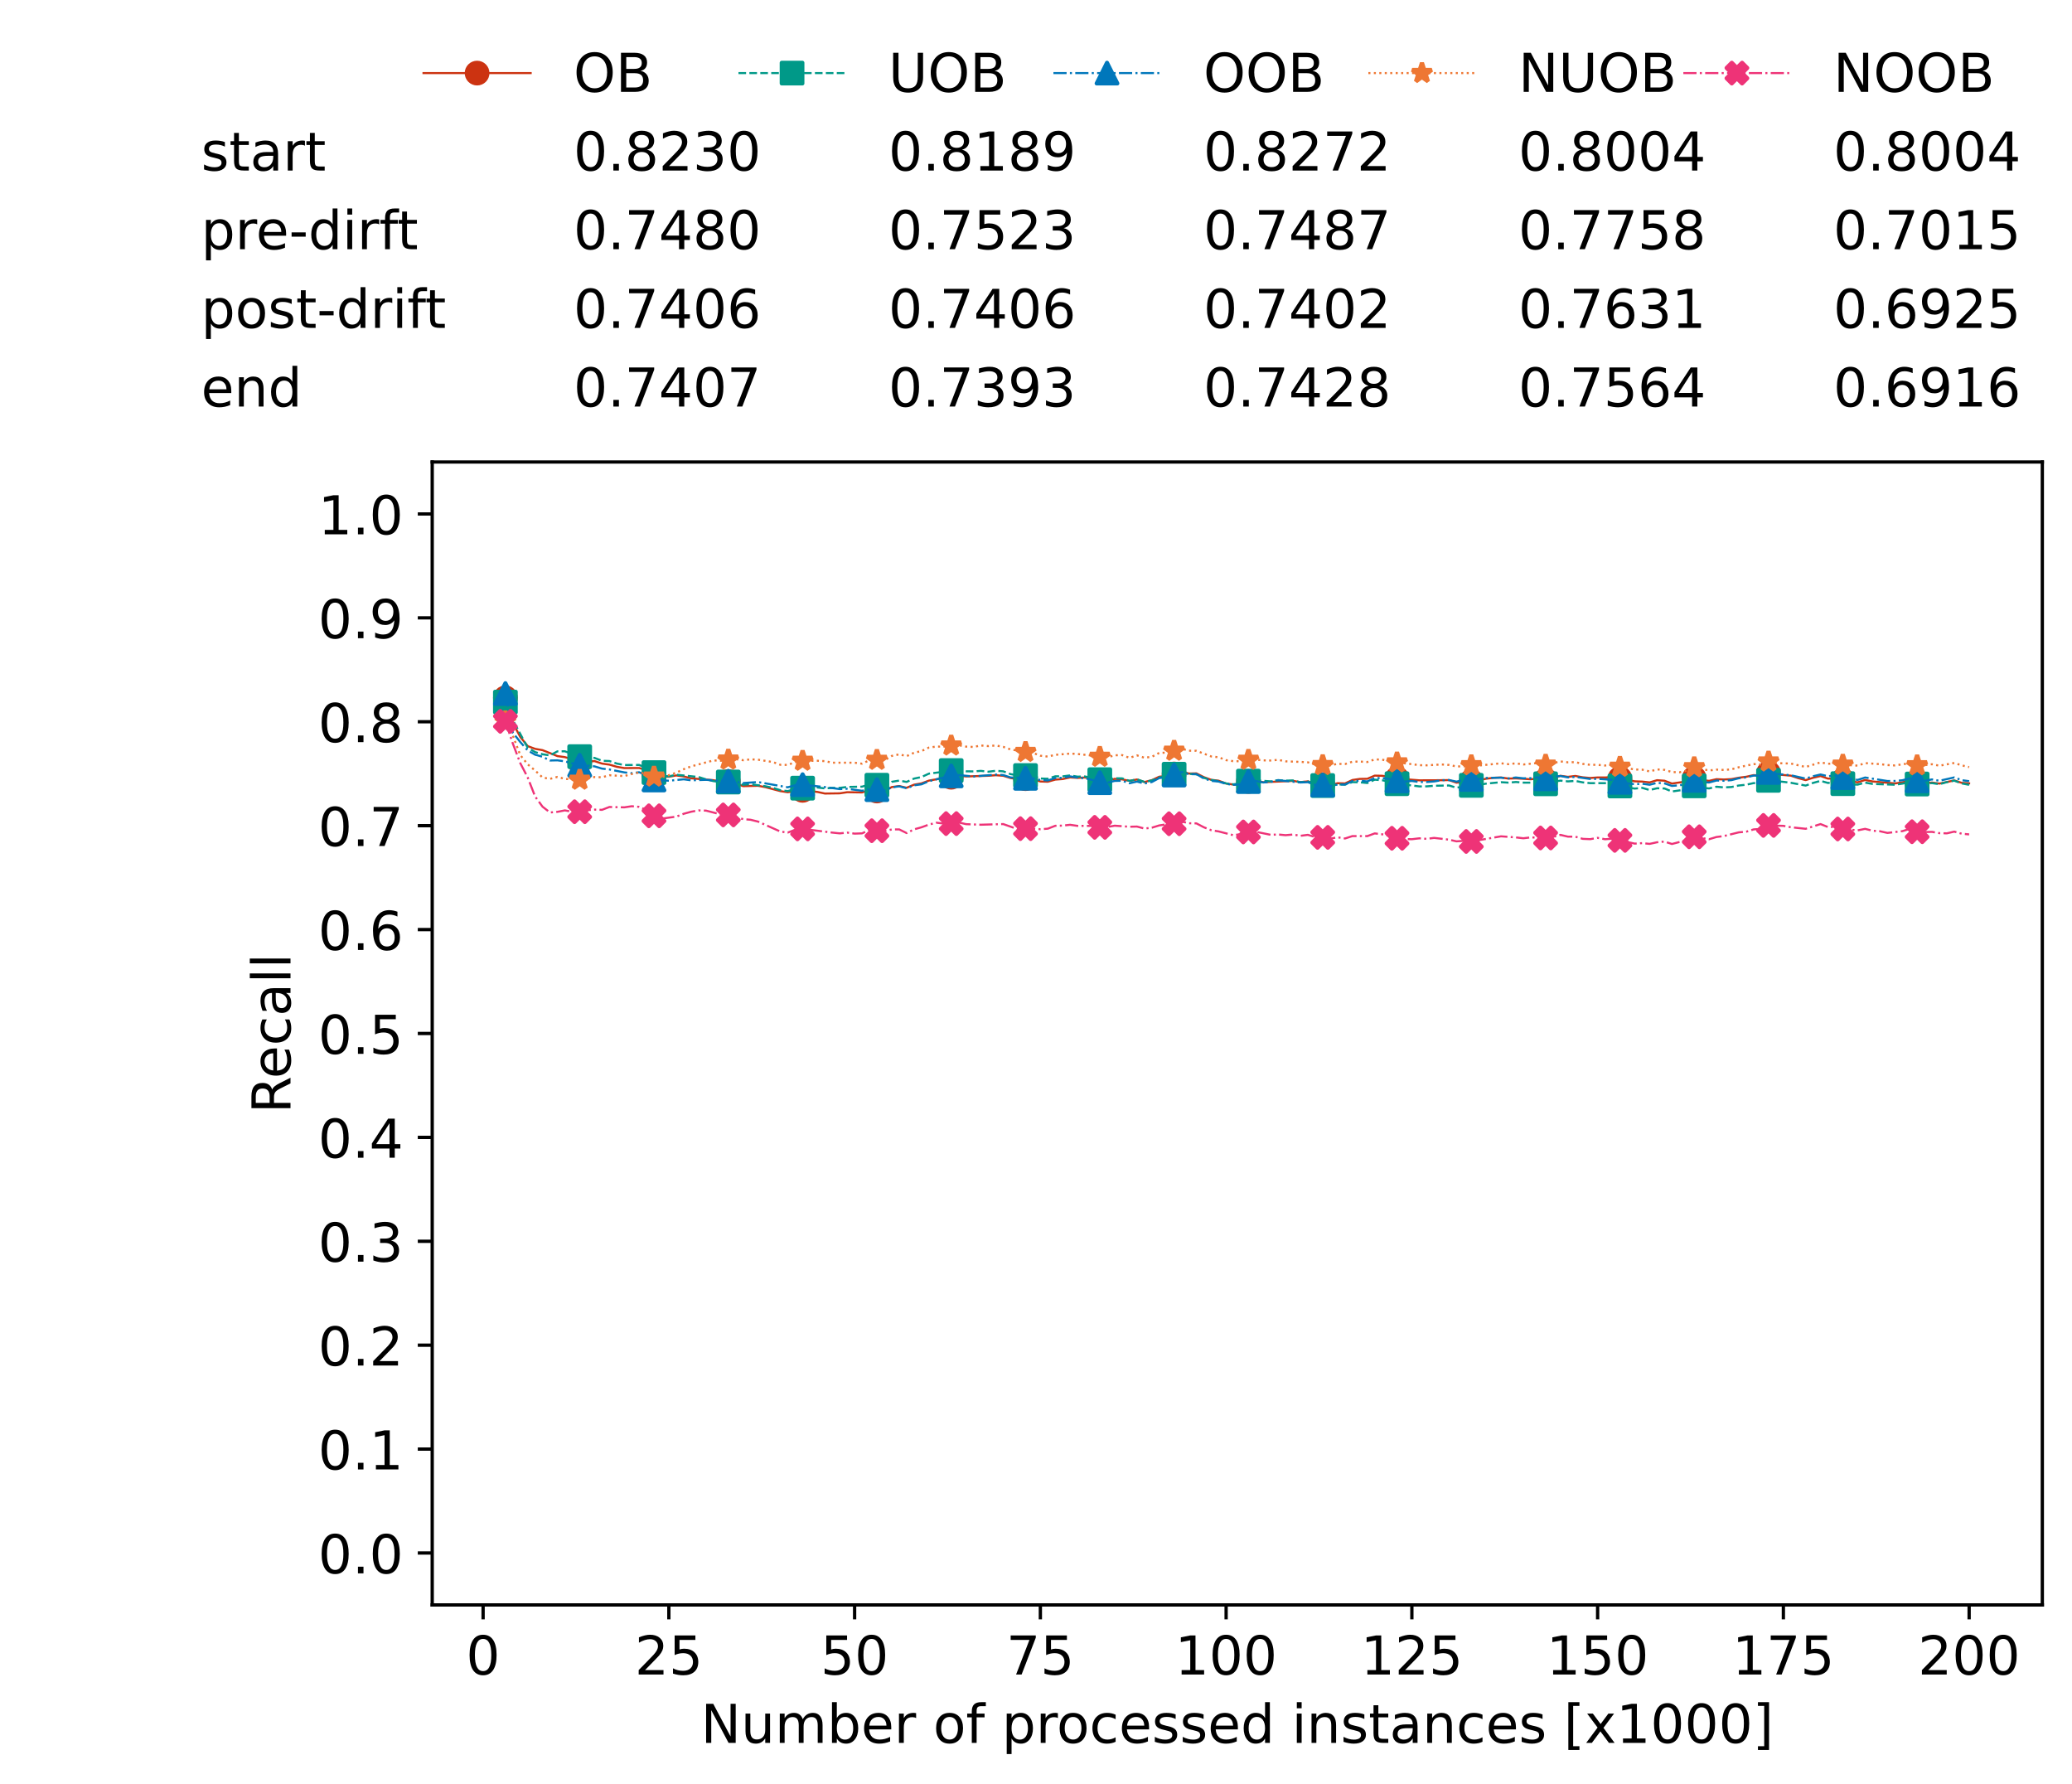 <?xml version="1.0" encoding="utf-8" standalone="no"?>
<!DOCTYPE svg PUBLIC "-//W3C//DTD SVG 1.1//EN"
  "http://www.w3.org/Graphics/SVG/1.1/DTD/svg11.dtd">
<!-- Created with matplotlib (https://matplotlib.org/) -->
<svg height="432.615pt" version="1.1" viewBox="0 0 502.65 432.615" width="502.65pt" xmlns="http://www.w3.org/2000/svg" xmlns:xlink="http://www.w3.org/1999/xlink">
 <defs>
  <style type="text/css">*{stroke-linecap:butt;stroke-linejoin:round;}</style>
 </defs>
 <g id="figure_1">
  <g id="patch_1">
   <path d="M 0 432.615 
L 502.65 432.615 
L 502.65 0 
L 0 0 
z
" style="fill:#ffffff;"/>
  </g>
  <g id="axes_1">
   <g id="patch_2">
    <path d="M 104.85 389.252 
L 495.45 389.252 
L 495.45 112.052 
L 104.85 112.052 
z
" style="fill:#ffffff;"/>
   </g>
   <g id="matplotlib.axis_1">
    <g id="xtick_1">
     <g id="line2d_1">
      <defs>
       <path d="M 0 0 
L 0 3.5 
" id="m190e09ffb5" style="stroke:#000000;stroke-width:0.8;"/>
      </defs>
      <g>
       <use style="stroke:#000000;stroke-width:0.8;" x="117.197" xlink:href="#m190e09ffb5" y="389.252"/>
      </g>
     </g>
     <g id="text_1">
      <!-- 0 -->
      <g transform="translate(113.061 406.13)scale(0.13 -0.13)">
       <defs>
        <path d="M 31.781 66.406 
Q 24.172 66.406 20.328 58.906 
Q 16.5 51.422 16.5 36.375 
Q 16.5 21.391 20.328 13.891 
Q 24.172 6.391 31.781 6.391 
Q 39.453 6.391 43.281 13.891 
Q 47.125 21.391 47.125 36.375 
Q 47.125 51.422 43.281 58.906 
Q 39.453 66.406 31.781 66.406 
z
M 31.781 74.219 
Q 44.047 74.219 50.516 64.516 
Q 56.984 54.828 56.984 36.375 
Q 56.984 17.969 50.516 8.266 
Q 44.047 -1.422 31.781 -1.422 
Q 19.531 -1.422 13.062 8.266 
Q 6.594 17.969 6.594 36.375 
Q 6.594 54.828 13.062 64.516 
Q 19.531 74.219 31.781 74.219 
z
" id="DejaVuSans-48"/>
       </defs>
       <use xlink:href="#DejaVuSans-48"/>
      </g>
     </g>
    </g>
    <g id="xtick_2">
     <g id="line2d_2">
      <g>
       <use style="stroke:#000000;stroke-width:0.8;" x="162.259" xlink:href="#m190e09ffb5" y="389.252"/>
      </g>
     </g>
     <g id="text_2">
      <!-- 25 -->
      <g transform="translate(153.988 406.13)scale(0.13 -0.13)">
       <defs>
        <path d="M 19.188 8.297 
L 53.609 8.297 
L 53.609 0 
L 7.328 0 
L 7.328 8.297 
Q 12.938 14.109 22.625 23.891 
Q 32.328 33.688 34.812 36.531 
Q 39.547 41.844 41.422 45.531 
Q 43.312 49.219 43.312 52.781 
Q 43.312 58.594 39.234 62.25 
Q 35.156 65.922 28.609 65.922 
Q 23.969 65.922 18.812 64.312 
Q 13.672 62.703 7.812 59.422 
L 7.812 69.391 
Q 13.766 71.781 18.938 73 
Q 24.125 74.219 28.422 74.219 
Q 39.75 74.219 46.484 68.547 
Q 53.219 62.891 53.219 53.422 
Q 53.219 48.922 51.531 44.891 
Q 49.859 40.875 45.406 35.406 
Q 44.188 33.984 37.641 27.219 
Q 31.109 20.453 19.188 8.297 
z
" id="DejaVuSans-50"/>
        <path d="M 10.797 72.906 
L 49.516 72.906 
L 49.516 64.594 
L 19.828 64.594 
L 19.828 46.734 
Q 21.969 47.469 24.109 47.828 
Q 26.266 48.188 28.422 48.188 
Q 40.625 48.188 47.75 41.5 
Q 54.891 34.812 54.891 23.391 
Q 54.891 11.625 47.562 5.094 
Q 40.234 -1.422 26.906 -1.422 
Q 22.312 -1.422 17.547 -0.641 
Q 12.797 0.141 7.719 1.703 
L 7.719 11.625 
Q 12.109 9.234 16.797 8.062 
Q 21.484 6.891 26.703 6.891 
Q 35.156 6.891 40.078 11.328 
Q 45.016 15.766 45.016 23.391 
Q 45.016 31 40.078 35.438 
Q 35.156 39.891 26.703 39.891 
Q 22.75 39.891 18.812 39.016 
Q 14.891 38.141 10.797 36.281 
z
" id="DejaVuSans-53"/>
       </defs>
       <use xlink:href="#DejaVuSans-50"/>
       <use x="63.623" xlink:href="#DejaVuSans-53"/>
      </g>
     </g>
    </g>
    <g id="xtick_3">
     <g id="line2d_3">
      <g>
       <use style="stroke:#000000;stroke-width:0.8;" x="207.322" xlink:href="#m190e09ffb5" y="389.252"/>
      </g>
     </g>
     <g id="text_3">
      <!-- 50 -->
      <g transform="translate(199.05 406.13)scale(0.13 -0.13)">
       <use xlink:href="#DejaVuSans-53"/>
       <use x="63.623" xlink:href="#DejaVuSans-48"/>
      </g>
     </g>
    </g>
    <g id="xtick_4">
     <g id="line2d_4">
      <g>
       <use style="stroke:#000000;stroke-width:0.8;" x="252.384" xlink:href="#m190e09ffb5" y="389.252"/>
      </g>
     </g>
     <g id="text_4">
      <!-- 75 -->
      <g transform="translate(244.113 406.13)scale(0.13 -0.13)">
       <defs>
        <path d="M 8.203 72.906 
L 55.078 72.906 
L 55.078 68.703 
L 28.609 0 
L 18.312 0 
L 43.219 64.594 
L 8.203 64.594 
z
" id="DejaVuSans-55"/>
       </defs>
       <use xlink:href="#DejaVuSans-55"/>
       <use x="63.623" xlink:href="#DejaVuSans-53"/>
      </g>
     </g>
    </g>
    <g id="xtick_5">
     <g id="line2d_5">
      <g>
       <use style="stroke:#000000;stroke-width:0.8;" x="297.446" xlink:href="#m190e09ffb5" y="389.252"/>
      </g>
     </g>
     <g id="text_5">
      <!-- 100 -->
      <g transform="translate(285.039 406.13)scale(0.13 -0.13)">
       <defs>
        <path d="M 12.406 8.297 
L 28.516 8.297 
L 28.516 63.922 
L 10.984 60.406 
L 10.984 69.391 
L 28.422 72.906 
L 38.281 72.906 
L 38.281 8.297 
L 54.391 8.297 
L 54.391 0 
L 12.406 0 
z
" id="DejaVuSans-49"/>
       </defs>
       <use xlink:href="#DejaVuSans-49"/>
       <use x="63.623" xlink:href="#DejaVuSans-48"/>
       <use x="127.246" xlink:href="#DejaVuSans-48"/>
      </g>
     </g>
    </g>
    <g id="xtick_6">
     <g id="line2d_6">
      <g>
       <use style="stroke:#000000;stroke-width:0.8;" x="342.509" xlink:href="#m190e09ffb5" y="389.252"/>
      </g>
     </g>
     <g id="text_6">
      <!-- 125 -->
      <g transform="translate(330.102 406.13)scale(0.13 -0.13)">
       <use xlink:href="#DejaVuSans-49"/>
       <use x="63.623" xlink:href="#DejaVuSans-50"/>
       <use x="127.246" xlink:href="#DejaVuSans-53"/>
      </g>
     </g>
    </g>
    <g id="xtick_7">
     <g id="line2d_7">
      <g>
       <use style="stroke:#000000;stroke-width:0.8;" x="387.571" xlink:href="#m190e09ffb5" y="389.252"/>
      </g>
     </g>
     <g id="text_7">
      <!-- 150 -->
      <g transform="translate(375.164 406.13)scale(0.13 -0.13)">
       <use xlink:href="#DejaVuSans-49"/>
       <use x="63.623" xlink:href="#DejaVuSans-53"/>
       <use x="127.246" xlink:href="#DejaVuSans-48"/>
      </g>
     </g>
    </g>
    <g id="xtick_8">
     <g id="line2d_8">
      <g>
       <use style="stroke:#000000;stroke-width:0.8;" x="432.633" xlink:href="#m190e09ffb5" y="389.252"/>
      </g>
     </g>
     <g id="text_8">
      <!-- 175 -->
      <g transform="translate(420.226 406.13)scale(0.13 -0.13)">
       <use xlink:href="#DejaVuSans-49"/>
       <use x="63.623" xlink:href="#DejaVuSans-55"/>
       <use x="127.246" xlink:href="#DejaVuSans-53"/>
      </g>
     </g>
    </g>
    <g id="xtick_9">
     <g id="line2d_9">
      <g>
       <use style="stroke:#000000;stroke-width:0.8;" x="477.695" xlink:href="#m190e09ffb5" y="389.252"/>
      </g>
     </g>
     <g id="text_9">
      <!-- 200 -->
      <g transform="translate(465.289 406.13)scale(0.13 -0.13)">
       <use xlink:href="#DejaVuSans-50"/>
       <use x="63.623" xlink:href="#DejaVuSans-48"/>
       <use x="127.246" xlink:href="#DejaVuSans-48"/>
      </g>
     </g>
    </g>
    <g id="text_10">
     <!-- Number of processed instances [x1000] -->
     <g transform="translate(170.025 422.711)scale(0.13 -0.13)">
      <defs>
       <path d="M 9.812 72.906 
L 23.094 72.906 
L 55.422 11.922 
L 55.422 72.906 
L 64.984 72.906 
L 64.984 0 
L 51.703 0 
L 19.391 60.984 
L 19.391 0 
L 9.812 0 
z
" id="DejaVuSans-78"/>
       <path d="M 8.5 21.578 
L 8.5 54.688 
L 17.484 54.688 
L 17.484 21.922 
Q 17.484 14.156 20.5 10.266 
Q 23.531 6.391 29.594 6.391 
Q 36.859 6.391 41.078 11.031 
Q 45.312 15.672 45.312 23.688 
L 45.312 54.688 
L 54.297 54.688 
L 54.297 0 
L 45.312 0 
L 45.312 8.406 
Q 42.047 3.422 37.719 1 
Q 33.406 -1.422 27.688 -1.422 
Q 18.266 -1.422 13.375 4.438 
Q 8.5 10.297 8.5 21.578 
z
M 31.109 56 
z
" id="DejaVuSans-117"/>
       <path d="M 52 44.188 
Q 55.375 50.25 60.062 53.125 
Q 64.75 56 71.094 56 
Q 79.641 56 84.281 50.016 
Q 88.922 44.047 88.922 33.016 
L 88.922 0 
L 79.891 0 
L 79.891 32.719 
Q 79.891 40.578 77.094 44.375 
Q 74.312 48.188 68.609 48.188 
Q 61.625 48.188 57.562 43.547 
Q 53.516 38.922 53.516 30.906 
L 53.516 0 
L 44.484 0 
L 44.484 32.719 
Q 44.484 40.625 41.703 44.406 
Q 38.922 48.188 33.109 48.188 
Q 26.219 48.188 22.156 43.531 
Q 18.109 38.875 18.109 30.906 
L 18.109 0 
L 9.078 0 
L 9.078 54.688 
L 18.109 54.688 
L 18.109 46.188 
Q 21.188 51.219 25.484 53.609 
Q 29.781 56 35.688 56 
Q 41.656 56 45.828 52.969 
Q 50 49.953 52 44.188 
z
" id="DejaVuSans-109"/>
       <path d="M 48.688 27.297 
Q 48.688 37.203 44.609 42.844 
Q 40.531 48.484 33.406 48.484 
Q 26.266 48.484 22.188 42.844 
Q 18.109 37.203 18.109 27.297 
Q 18.109 17.391 22.188 11.75 
Q 26.266 6.109 33.406 6.109 
Q 40.531 6.109 44.609 11.75 
Q 48.688 17.391 48.688 27.297 
z
M 18.109 46.391 
Q 20.953 51.266 25.266 53.625 
Q 29.594 56 35.594 56 
Q 45.562 56 51.781 48.094 
Q 58.016 40.188 58.016 27.297 
Q 58.016 14.406 51.781 6.484 
Q 45.562 -1.422 35.594 -1.422 
Q 29.594 -1.422 25.266 0.953 
Q 20.953 3.328 18.109 8.203 
L 18.109 0 
L 9.078 0 
L 9.078 75.984 
L 18.109 75.984 
z
" id="DejaVuSans-98"/>
       <path d="M 56.203 29.594 
L 56.203 25.203 
L 14.891 25.203 
Q 15.484 15.922 20.484 11.062 
Q 25.484 6.203 34.422 6.203 
Q 39.594 6.203 44.453 7.469 
Q 49.312 8.734 54.109 11.281 
L 54.109 2.781 
Q 49.266 0.734 44.188 -0.344 
Q 39.109 -1.422 33.891 -1.422 
Q 20.797 -1.422 13.156 6.188 
Q 5.516 13.812 5.516 26.812 
Q 5.516 40.234 12.766 48.109 
Q 20.016 56 32.328 56 
Q 43.359 56 49.781 48.891 
Q 56.203 41.797 56.203 29.594 
z
M 47.219 32.234 
Q 47.125 39.594 43.094 43.984 
Q 39.062 48.391 32.422 48.391 
Q 24.906 48.391 20.391 44.141 
Q 15.875 39.891 15.188 32.172 
z
" id="DejaVuSans-101"/>
       <path d="M 41.109 46.297 
Q 39.594 47.172 37.812 47.578 
Q 36.031 48 33.891 48 
Q 26.266 48 22.188 43.047 
Q 18.109 38.094 18.109 28.812 
L 18.109 0 
L 9.078 0 
L 9.078 54.688 
L 18.109 54.688 
L 18.109 46.188 
Q 20.953 51.172 25.484 53.578 
Q 30.031 56 36.531 56 
Q 37.453 56 38.578 55.875 
Q 39.703 55.766 41.062 55.516 
z
" id="DejaVuSans-114"/>
       <path id="DejaVuSans-32"/>
       <path d="M 30.609 48.391 
Q 23.391 48.391 19.188 42.75 
Q 14.984 37.109 14.984 27.297 
Q 14.984 17.484 19.156 11.844 
Q 23.344 6.203 30.609 6.203 
Q 37.797 6.203 41.984 11.859 
Q 46.188 17.531 46.188 27.297 
Q 46.188 37.016 41.984 42.703 
Q 37.797 48.391 30.609 48.391 
z
M 30.609 56 
Q 42.328 56 49.016 48.375 
Q 55.719 40.766 55.719 27.297 
Q 55.719 13.875 49.016 6.219 
Q 42.328 -1.422 30.609 -1.422 
Q 18.844 -1.422 12.172 6.219 
Q 5.516 13.875 5.516 27.297 
Q 5.516 40.766 12.172 48.375 
Q 18.844 56 30.609 56 
z
" id="DejaVuSans-111"/>
       <path d="M 37.109 75.984 
L 37.109 68.5 
L 28.516 68.5 
Q 23.688 68.5 21.797 66.547 
Q 19.922 64.594 19.922 59.516 
L 19.922 54.688 
L 34.719 54.688 
L 34.719 47.703 
L 19.922 47.703 
L 19.922 0 
L 10.891 0 
L 10.891 47.703 
L 2.297 47.703 
L 2.297 54.688 
L 10.891 54.688 
L 10.891 58.5 
Q 10.891 67.625 15.141 71.797 
Q 19.391 75.984 28.609 75.984 
z
" id="DejaVuSans-102"/>
       <path d="M 18.109 8.203 
L 18.109 -20.797 
L 9.078 -20.797 
L 9.078 54.688 
L 18.109 54.688 
L 18.109 46.391 
Q 20.953 51.266 25.266 53.625 
Q 29.594 56 35.594 56 
Q 45.562 56 51.781 48.094 
Q 58.016 40.188 58.016 27.297 
Q 58.016 14.406 51.781 6.484 
Q 45.562 -1.422 35.594 -1.422 
Q 29.594 -1.422 25.266 0.953 
Q 20.953 3.328 18.109 8.203 
z
M 48.688 27.297 
Q 48.688 37.203 44.609 42.844 
Q 40.531 48.484 33.406 48.484 
Q 26.266 48.484 22.188 42.844 
Q 18.109 37.203 18.109 27.297 
Q 18.109 17.391 22.188 11.75 
Q 26.266 6.109 33.406 6.109 
Q 40.531 6.109 44.609 11.75 
Q 48.688 17.391 48.688 27.297 
z
" id="DejaVuSans-112"/>
       <path d="M 48.781 52.594 
L 48.781 44.188 
Q 44.969 46.297 41.141 47.344 
Q 37.312 48.391 33.406 48.391 
Q 24.656 48.391 19.812 42.844 
Q 14.984 37.312 14.984 27.297 
Q 14.984 17.281 19.812 11.734 
Q 24.656 6.203 33.406 6.203 
Q 37.312 6.203 41.141 7.25 
Q 44.969 8.297 48.781 10.406 
L 48.781 2.094 
Q 45.016 0.344 40.984 -0.531 
Q 36.969 -1.422 32.422 -1.422 
Q 20.062 -1.422 12.781 6.344 
Q 5.516 14.109 5.516 27.297 
Q 5.516 40.672 12.859 48.328 
Q 20.219 56 33.016 56 
Q 37.156 56 41.109 55.141 
Q 45.062 54.297 48.781 52.594 
z
" id="DejaVuSans-99"/>
       <path d="M 44.281 53.078 
L 44.281 44.578 
Q 40.484 46.531 36.375 47.5 
Q 32.281 48.484 27.875 48.484 
Q 21.188 48.484 17.844 46.438 
Q 14.5 44.391 14.5 40.281 
Q 14.5 37.156 16.891 35.375 
Q 19.281 33.594 26.516 31.984 
L 29.594 31.297 
Q 39.156 29.25 43.188 25.516 
Q 47.219 21.781 47.219 15.094 
Q 47.219 7.469 41.188 3.016 
Q 35.156 -1.422 24.609 -1.422 
Q 20.219 -1.422 15.453 -0.562 
Q 10.688 0.297 5.422 2 
L 5.422 11.281 
Q 10.406 8.688 15.234 7.391 
Q 20.062 6.109 24.812 6.109 
Q 31.156 6.109 34.562 8.281 
Q 37.984 10.453 37.984 14.406 
Q 37.984 18.062 35.516 20.016 
Q 33.062 21.969 24.703 23.781 
L 21.578 24.516 
Q 13.234 26.266 9.516 29.906 
Q 5.812 33.547 5.812 39.891 
Q 5.812 47.609 11.281 51.797 
Q 16.75 56 26.812 56 
Q 31.781 56 36.172 55.266 
Q 40.578 54.547 44.281 53.078 
z
" id="DejaVuSans-115"/>
       <path d="M 45.406 46.391 
L 45.406 75.984 
L 54.391 75.984 
L 54.391 0 
L 45.406 0 
L 45.406 8.203 
Q 42.578 3.328 38.25 0.953 
Q 33.938 -1.422 27.875 -1.422 
Q 17.969 -1.422 11.734 6.484 
Q 5.516 14.406 5.516 27.297 
Q 5.516 40.188 11.734 48.094 
Q 17.969 56 27.875 56 
Q 33.938 56 38.25 53.625 
Q 42.578 51.266 45.406 46.391 
z
M 14.797 27.297 
Q 14.797 17.391 18.875 11.75 
Q 22.953 6.109 30.078 6.109 
Q 37.203 6.109 41.297 11.75 
Q 45.406 17.391 45.406 27.297 
Q 45.406 37.203 41.297 42.844 
Q 37.203 48.484 30.078 48.484 
Q 22.953 48.484 18.875 42.844 
Q 14.797 37.203 14.797 27.297 
z
" id="DejaVuSans-100"/>
       <path d="M 9.422 54.688 
L 18.406 54.688 
L 18.406 0 
L 9.422 0 
z
M 9.422 75.984 
L 18.406 75.984 
L 18.406 64.594 
L 9.422 64.594 
z
" id="DejaVuSans-105"/>
       <path d="M 54.891 33.016 
L 54.891 0 
L 45.906 0 
L 45.906 32.719 
Q 45.906 40.484 42.875 44.328 
Q 39.844 48.188 33.797 48.188 
Q 26.516 48.188 22.312 43.547 
Q 18.109 38.922 18.109 30.906 
L 18.109 0 
L 9.078 0 
L 9.078 54.688 
L 18.109 54.688 
L 18.109 46.188 
Q 21.344 51.125 25.703 53.562 
Q 30.078 56 35.797 56 
Q 45.219 56 50.047 50.172 
Q 54.891 44.344 54.891 33.016 
z
" id="DejaVuSans-110"/>
       <path d="M 18.312 70.219 
L 18.312 54.688 
L 36.812 54.688 
L 36.812 47.703 
L 18.312 47.703 
L 18.312 18.016 
Q 18.312 11.328 20.141 9.422 
Q 21.969 7.516 27.594 7.516 
L 36.812 7.516 
L 36.812 0 
L 27.594 0 
Q 17.188 0 13.234 3.875 
Q 9.281 7.766 9.281 18.016 
L 9.281 47.703 
L 2.688 47.703 
L 2.688 54.688 
L 9.281 54.688 
L 9.281 70.219 
z
" id="DejaVuSans-116"/>
       <path d="M 34.281 27.484 
Q 23.391 27.484 19.188 25 
Q 14.984 22.516 14.984 16.5 
Q 14.984 11.719 18.141 8.906 
Q 21.297 6.109 26.703 6.109 
Q 34.188 6.109 38.703 11.406 
Q 43.219 16.703 43.219 25.484 
L 43.219 27.484 
z
M 52.203 31.203 
L 52.203 0 
L 43.219 0 
L 43.219 8.297 
Q 40.141 3.328 35.547 0.953 
Q 30.953 -1.422 24.312 -1.422 
Q 15.922 -1.422 10.953 3.297 
Q 6 8.016 6 15.922 
Q 6 25.141 12.172 29.828 
Q 18.359 34.516 30.609 34.516 
L 43.219 34.516 
L 43.219 35.406 
Q 43.219 41.609 39.141 45 
Q 35.062 48.391 27.688 48.391 
Q 23 48.391 18.547 47.266 
Q 14.109 46.141 10.016 43.891 
L 10.016 52.203 
Q 14.938 54.109 19.578 55.047 
Q 24.219 56 28.609 56 
Q 40.484 56 46.344 49.844 
Q 52.203 43.703 52.203 31.203 
z
" id="DejaVuSans-97"/>
       <path d="M 8.594 75.984 
L 29.297 75.984 
L 29.297 69 
L 17.578 69 
L 17.578 -6.203 
L 29.297 -6.203 
L 29.297 -13.188 
L 8.594 -13.188 
z
" id="DejaVuSans-91"/>
       <path d="M 54.891 54.688 
L 35.109 28.078 
L 55.906 0 
L 45.312 0 
L 29.391 21.484 
L 13.484 0 
L 2.875 0 
L 24.125 28.609 
L 4.688 54.688 
L 15.281 54.688 
L 29.781 35.203 
L 44.281 54.688 
z
" id="DejaVuSans-120"/>
       <path d="M 30.422 75.984 
L 30.422 -13.188 
L 9.719 -13.188 
L 9.719 -6.203 
L 21.391 -6.203 
L 21.391 69 
L 9.719 69 
L 9.719 75.984 
z
" id="DejaVuSans-93"/>
      </defs>
      <use xlink:href="#DejaVuSans-78"/>
      <use x="74.805" xlink:href="#DejaVuSans-117"/>
      <use x="138.184" xlink:href="#DejaVuSans-109"/>
      <use x="235.596" xlink:href="#DejaVuSans-98"/>
      <use x="299.072" xlink:href="#DejaVuSans-101"/>
      <use x="360.596" xlink:href="#DejaVuSans-114"/>
      <use x="401.709" xlink:href="#DejaVuSans-32"/>
      <use x="433.496" xlink:href="#DejaVuSans-111"/>
      <use x="494.678" xlink:href="#DejaVuSans-102"/>
      <use x="529.883" xlink:href="#DejaVuSans-32"/>
      <use x="561.67" xlink:href="#DejaVuSans-112"/>
      <use x="625.146" xlink:href="#DejaVuSans-114"/>
      <use x="664.01" xlink:href="#DejaVuSans-111"/>
      <use x="725.191" xlink:href="#DejaVuSans-99"/>
      <use x="780.172" xlink:href="#DejaVuSans-101"/>
      <use x="841.695" xlink:href="#DejaVuSans-115"/>
      <use x="893.795" xlink:href="#DejaVuSans-115"/>
      <use x="945.895" xlink:href="#DejaVuSans-101"/>
      <use x="1007.418" xlink:href="#DejaVuSans-100"/>
      <use x="1070.895" xlink:href="#DejaVuSans-32"/>
      <use x="1102.682" xlink:href="#DejaVuSans-105"/>
      <use x="1130.465" xlink:href="#DejaVuSans-110"/>
      <use x="1193.844" xlink:href="#DejaVuSans-115"/>
      <use x="1245.943" xlink:href="#DejaVuSans-116"/>
      <use x="1285.152" xlink:href="#DejaVuSans-97"/>
      <use x="1346.432" xlink:href="#DejaVuSans-110"/>
      <use x="1409.811" xlink:href="#DejaVuSans-99"/>
      <use x="1464.791" xlink:href="#DejaVuSans-101"/>
      <use x="1526.314" xlink:href="#DejaVuSans-115"/>
      <use x="1578.414" xlink:href="#DejaVuSans-32"/>
      <use x="1610.201" xlink:href="#DejaVuSans-91"/>
      <use x="1649.215" xlink:href="#DejaVuSans-120"/>
      <use x="1708.395" xlink:href="#DejaVuSans-49"/>
      <use x="1772.018" xlink:href="#DejaVuSans-48"/>
      <use x="1835.641" xlink:href="#DejaVuSans-48"/>
      <use x="1899.264" xlink:href="#DejaVuSans-48"/>
      <use x="1962.887" xlink:href="#DejaVuSans-93"/>
     </g>
    </g>
   </g>
   <g id="matplotlib.axis_2">
    <g id="ytick_1">
     <g id="line2d_10">
      <defs>
       <path d="M 0 0 
L -3.5 0 
" id="m62d66227c0" style="stroke:#000000;stroke-width:0.8;"/>
      </defs>
      <g>
       <use style="stroke:#000000;stroke-width:0.8;" x="104.85" xlink:href="#m62d66227c0" y="376.652"/>
      </g>
     </g>
     <g id="text_11">
      <!-- 0.0 -->
      <g transform="translate(77.176 381.591)scale(0.13 -0.13)">
       <defs>
        <path d="M 10.688 12.406 
L 21 12.406 
L 21 0 
L 10.688 0 
z
" id="DejaVuSans-46"/>
       </defs>
       <use xlink:href="#DejaVuSans-48"/>
       <use x="63.623" xlink:href="#DejaVuSans-46"/>
       <use x="95.41" xlink:href="#DejaVuSans-48"/>
      </g>
     </g>
    </g>
    <g id="ytick_2">
     <g id="line2d_11">
      <g>
       <use style="stroke:#000000;stroke-width:0.8;" x="104.85" xlink:href="#m62d66227c0" y="351.452"/>
      </g>
     </g>
     <g id="text_12">
      <!-- 0.1 -->
      <g transform="translate(77.176 356.391)scale(0.13 -0.13)">
       <use xlink:href="#DejaVuSans-48"/>
       <use x="63.623" xlink:href="#DejaVuSans-46"/>
       <use x="95.41" xlink:href="#DejaVuSans-49"/>
      </g>
     </g>
    </g>
    <g id="ytick_3">
     <g id="line2d_12">
      <g>
       <use style="stroke:#000000;stroke-width:0.8;" x="104.85" xlink:href="#m62d66227c0" y="326.252"/>
      </g>
     </g>
     <g id="text_13">
      <!-- 0.2 -->
      <g transform="translate(77.176 331.191)scale(0.13 -0.13)">
       <use xlink:href="#DejaVuSans-48"/>
       <use x="63.623" xlink:href="#DejaVuSans-46"/>
       <use x="95.41" xlink:href="#DejaVuSans-50"/>
      </g>
     </g>
    </g>
    <g id="ytick_4">
     <g id="line2d_13">
      <g>
       <use style="stroke:#000000;stroke-width:0.8;" x="104.85" xlink:href="#m62d66227c0" y="301.052"/>
      </g>
     </g>
     <g id="text_14">
      <!-- 0.3 -->
      <g transform="translate(77.176 305.991)scale(0.13 -0.13)">
       <defs>
        <path d="M 40.578 39.312 
Q 47.656 37.797 51.625 33 
Q 55.609 28.219 55.609 21.188 
Q 55.609 10.406 48.188 4.484 
Q 40.766 -1.422 27.094 -1.422 
Q 22.516 -1.422 17.656 -0.516 
Q 12.797 0.391 7.625 2.203 
L 7.625 11.719 
Q 11.719 9.328 16.594 8.109 
Q 21.484 6.891 26.812 6.891 
Q 36.078 6.891 40.938 10.547 
Q 45.797 14.203 45.797 21.188 
Q 45.797 27.641 41.281 31.266 
Q 36.766 34.906 28.719 34.906 
L 20.219 34.906 
L 20.219 43.016 
L 29.109 43.016 
Q 36.375 43.016 40.234 45.922 
Q 44.094 48.828 44.094 54.297 
Q 44.094 59.906 40.109 62.906 
Q 36.141 65.922 28.719 65.922 
Q 24.656 65.922 20.016 65.031 
Q 15.375 64.156 9.812 62.312 
L 9.812 71.094 
Q 15.438 72.656 20.344 73.438 
Q 25.25 74.219 29.594 74.219 
Q 40.828 74.219 47.359 69.109 
Q 53.906 64.016 53.906 55.328 
Q 53.906 49.266 50.438 45.094 
Q 46.969 40.922 40.578 39.312 
z
" id="DejaVuSans-51"/>
       </defs>
       <use xlink:href="#DejaVuSans-48"/>
       <use x="63.623" xlink:href="#DejaVuSans-46"/>
       <use x="95.41" xlink:href="#DejaVuSans-51"/>
      </g>
     </g>
    </g>
    <g id="ytick_5">
     <g id="line2d_14">
      <g>
       <use style="stroke:#000000;stroke-width:0.8;" x="104.85" xlink:href="#m62d66227c0" y="275.852"/>
      </g>
     </g>
     <g id="text_15">
      <!-- 0.4 -->
      <g transform="translate(77.176 280.791)scale(0.13 -0.13)">
       <defs>
        <path d="M 37.797 64.312 
L 12.891 25.391 
L 37.797 25.391 
z
M 35.203 72.906 
L 47.609 72.906 
L 47.609 25.391 
L 58.016 25.391 
L 58.016 17.188 
L 47.609 17.188 
L 47.609 0 
L 37.797 0 
L 37.797 17.188 
L 4.891 17.188 
L 4.891 26.703 
z
" id="DejaVuSans-52"/>
       </defs>
       <use xlink:href="#DejaVuSans-48"/>
       <use x="63.623" xlink:href="#DejaVuSans-46"/>
       <use x="95.41" xlink:href="#DejaVuSans-52"/>
      </g>
     </g>
    </g>
    <g id="ytick_6">
     <g id="line2d_15">
      <g>
       <use style="stroke:#000000;stroke-width:0.8;" x="104.85" xlink:href="#m62d66227c0" y="250.652"/>
      </g>
     </g>
     <g id="text_16">
      <!-- 0.5 -->
      <g transform="translate(77.176 255.591)scale(0.13 -0.13)">
       <use xlink:href="#DejaVuSans-48"/>
       <use x="63.623" xlink:href="#DejaVuSans-46"/>
       <use x="95.41" xlink:href="#DejaVuSans-53"/>
      </g>
     </g>
    </g>
    <g id="ytick_7">
     <g id="line2d_16">
      <g>
       <use style="stroke:#000000;stroke-width:0.8;" x="104.85" xlink:href="#m62d66227c0" y="225.452"/>
      </g>
     </g>
     <g id="text_17">
      <!-- 0.6 -->
      <g transform="translate(77.176 230.391)scale(0.13 -0.13)">
       <defs>
        <path d="M 33.016 40.375 
Q 26.375 40.375 22.484 35.828 
Q 18.609 31.297 18.609 23.391 
Q 18.609 15.531 22.484 10.953 
Q 26.375 6.391 33.016 6.391 
Q 39.656 6.391 43.531 10.953 
Q 47.406 15.531 47.406 23.391 
Q 47.406 31.297 43.531 35.828 
Q 39.656 40.375 33.016 40.375 
z
M 52.594 71.297 
L 52.594 62.312 
Q 48.875 64.062 45.094 64.984 
Q 41.312 65.922 37.594 65.922 
Q 27.828 65.922 22.672 59.328 
Q 17.531 52.734 16.797 39.406 
Q 19.672 43.656 24.016 45.922 
Q 28.375 48.188 33.594 48.188 
Q 44.578 48.188 50.953 41.516 
Q 57.328 34.859 57.328 23.391 
Q 57.328 12.156 50.688 5.359 
Q 44.047 -1.422 33.016 -1.422 
Q 20.359 -1.422 13.672 8.266 
Q 6.984 17.969 6.984 36.375 
Q 6.984 53.656 15.188 63.938 
Q 23.391 74.219 37.203 74.219 
Q 40.922 74.219 44.703 73.484 
Q 48.484 72.75 52.594 71.297 
z
" id="DejaVuSans-54"/>
       </defs>
       <use xlink:href="#DejaVuSans-48"/>
       <use x="63.623" xlink:href="#DejaVuSans-46"/>
       <use x="95.41" xlink:href="#DejaVuSans-54"/>
      </g>
     </g>
    </g>
    <g id="ytick_8">
     <g id="line2d_17">
      <g>
       <use style="stroke:#000000;stroke-width:0.8;" x="104.85" xlink:href="#m62d66227c0" y="200.252"/>
      </g>
     </g>
     <g id="text_18">
      <!-- 0.7 -->
      <g transform="translate(77.176 205.191)scale(0.13 -0.13)">
       <use xlink:href="#DejaVuSans-48"/>
       <use x="63.623" xlink:href="#DejaVuSans-46"/>
       <use x="95.41" xlink:href="#DejaVuSans-55"/>
      </g>
     </g>
    </g>
    <g id="ytick_9">
     <g id="line2d_18">
      <g>
       <use style="stroke:#000000;stroke-width:0.8;" x="104.85" xlink:href="#m62d66227c0" y="175.052"/>
      </g>
     </g>
     <g id="text_19">
      <!-- 0.8 -->
      <g transform="translate(77.176 179.991)scale(0.13 -0.13)">
       <defs>
        <path d="M 31.781 34.625 
Q 24.75 34.625 20.719 30.859 
Q 16.703 27.094 16.703 20.516 
Q 16.703 13.922 20.719 10.156 
Q 24.75 6.391 31.781 6.391 
Q 38.812 6.391 42.859 10.172 
Q 46.922 13.969 46.922 20.516 
Q 46.922 27.094 42.891 30.859 
Q 38.875 34.625 31.781 34.625 
z
M 21.922 38.812 
Q 15.578 40.375 12.031 44.719 
Q 8.5 49.078 8.5 55.328 
Q 8.5 64.062 14.719 69.141 
Q 20.953 74.219 31.781 74.219 
Q 42.672 74.219 48.875 69.141 
Q 55.078 64.062 55.078 55.328 
Q 55.078 49.078 51.531 44.719 
Q 48 40.375 41.703 38.812 
Q 48.828 37.156 52.797 32.312 
Q 56.781 27.484 56.781 20.516 
Q 56.781 9.906 50.312 4.234 
Q 43.844 -1.422 31.781 -1.422 
Q 19.734 -1.422 13.25 4.234 
Q 6.781 9.906 6.781 20.516 
Q 6.781 27.484 10.781 32.312 
Q 14.797 37.156 21.922 38.812 
z
M 18.312 54.391 
Q 18.312 48.734 21.844 45.562 
Q 25.391 42.391 31.781 42.391 
Q 38.141 42.391 41.719 45.562 
Q 45.312 48.734 45.312 54.391 
Q 45.312 60.062 41.719 63.234 
Q 38.141 66.406 31.781 66.406 
Q 25.391 66.406 21.844 63.234 
Q 18.312 60.062 18.312 54.391 
z
" id="DejaVuSans-56"/>
       </defs>
       <use xlink:href="#DejaVuSans-48"/>
       <use x="63.623" xlink:href="#DejaVuSans-46"/>
       <use x="95.41" xlink:href="#DejaVuSans-56"/>
      </g>
     </g>
    </g>
    <g id="ytick_10">
     <g id="line2d_19">
      <g>
       <use style="stroke:#000000;stroke-width:0.8;" x="104.85" xlink:href="#m62d66227c0" y="149.852"/>
      </g>
     </g>
     <g id="text_20">
      <!-- 0.9 -->
      <g transform="translate(77.176 154.791)scale(0.13 -0.13)">
       <defs>
        <path d="M 10.984 1.516 
L 10.984 10.5 
Q 14.703 8.734 18.5 7.812 
Q 22.312 6.891 25.984 6.891 
Q 35.75 6.891 40.891 13.453 
Q 46.047 20.016 46.781 33.406 
Q 43.953 29.203 39.594 26.953 
Q 35.25 24.703 29.984 24.703 
Q 19.047 24.703 12.672 31.312 
Q 6.297 37.938 6.297 49.422 
Q 6.297 60.641 12.938 67.422 
Q 19.578 74.219 30.609 74.219 
Q 43.266 74.219 49.922 64.516 
Q 56.594 54.828 56.594 36.375 
Q 56.594 19.141 48.406 8.859 
Q 40.234 -1.422 26.422 -1.422 
Q 22.703 -1.422 18.891 -0.688 
Q 15.094 0.047 10.984 1.516 
z
M 30.609 32.422 
Q 37.25 32.422 41.125 36.953 
Q 45.016 41.5 45.016 49.422 
Q 45.016 57.281 41.125 61.844 
Q 37.25 66.406 30.609 66.406 
Q 23.969 66.406 20.094 61.844 
Q 16.219 57.281 16.219 49.422 
Q 16.219 41.5 20.094 36.953 
Q 23.969 32.422 30.609 32.422 
z
" id="DejaVuSans-57"/>
       </defs>
       <use xlink:href="#DejaVuSans-48"/>
       <use x="63.623" xlink:href="#DejaVuSans-46"/>
       <use x="95.41" xlink:href="#DejaVuSans-57"/>
      </g>
     </g>
    </g>
    <g id="ytick_11">
     <g id="line2d_20">
      <g>
       <use style="stroke:#000000;stroke-width:0.8;" x="104.85" xlink:href="#m62d66227c0" y="124.652"/>
      </g>
     </g>
     <g id="text_21">
      <!-- 1.0 -->
      <g transform="translate(77.176 129.591)scale(0.13 -0.13)">
       <use xlink:href="#DejaVuSans-49"/>
       <use x="63.623" xlink:href="#DejaVuSans-46"/>
       <use x="95.41" xlink:href="#DejaVuSans-48"/>
      </g>
     </g>
    </g>
    <g id="text_22">
     <!-- Recall -->
     <g transform="translate(70.472 270.044)rotate(-90)scale(0.13 -0.13)">
      <defs>
       <path d="M 44.391 34.188 
Q 47.562 33.109 50.562 29.594 
Q 53.562 26.078 56.594 19.922 
L 66.609 0 
L 56 0 
L 46.688 18.703 
Q 43.062 26.031 39.672 28.422 
Q 36.281 30.812 30.422 30.812 
L 19.672 30.812 
L 19.672 0 
L 9.812 0 
L 9.812 72.906 
L 32.078 72.906 
Q 44.578 72.906 50.734 67.672 
Q 56.891 62.453 56.891 51.906 
Q 56.891 45.016 53.688 40.469 
Q 50.484 35.938 44.391 34.188 
z
M 19.672 64.797 
L 19.672 38.922 
L 32.078 38.922 
Q 39.203 38.922 42.844 42.219 
Q 46.484 45.516 46.484 51.906 
Q 46.484 58.297 42.844 61.547 
Q 39.203 64.797 32.078 64.797 
z
" id="DejaVuSans-82"/>
       <path d="M 9.422 75.984 
L 18.406 75.984 
L 18.406 0 
L 9.422 0 
z
" id="DejaVuSans-108"/>
      </defs>
      <use xlink:href="#DejaVuSans-82"/>
      <use x="64.982" xlink:href="#DejaVuSans-101"/>
      <use x="126.506" xlink:href="#DejaVuSans-99"/>
      <use x="181.486" xlink:href="#DejaVuSans-97"/>
      <use x="242.766" xlink:href="#DejaVuSans-108"/>
      <use x="270.549" xlink:href="#DejaVuSans-108"/>
     </g>
    </g>
   </g>
   <g id="line2d_21"/>
   <g id="line2d_22"/>
   <g id="line2d_23"/>
   <g id="line2d_24"/>
   <g id="line2d_25"/>
   <g id="line2d_26">
    <path clip-path="url(#p2b2ec517d6)" d="M 122.605 169.244 
L 124.407 175.322 
L 126.21 178.719 
L 128.012 180.953 
L 129.815 181.619 
L 131.617 181.938 
L 135.222 183.379 
L 137.024 183.628 
L 138.827 184.12 
L 140.629 184.806 
L 144.234 184.594 
L 146.037 185.191 
L 147.839 185.447 
L 149.642 185.974 
L 151.444 186.284 
L 155.049 186.264 
L 156.852 186.791 
L 158.654 187.887 
L 160.457 188.335 
L 162.259 188.392 
L 164.062 188.069 
L 165.864 188.32 
L 167.667 188.766 
L 173.074 189.23 
L 174.877 189.589 
L 176.679 189.55 
L 178.482 190.012 
L 180.284 190.669 
L 183.889 190.577 
L 185.692 190.917 
L 189.297 191.87 
L 191.099 192.143 
L 192.902 191.846 
L 194.704 191.682 
L 198.309 192.074 
L 200.112 192.459 
L 203.717 192.41 
L 205.519 192.137 
L 209.124 192.194 
L 210.927 191.622 
L 212.729 191.849 
L 214.532 191.872 
L 216.334 190.89 
L 218.137 190.643 
L 219.939 191.064 
L 221.742 190.312 
L 223.544 189.995 
L 225.347 189.323 
L 228.952 188.692 
L 230.754 188.504 
L 232.557 188.119 
L 234.359 188.316 
L 239.767 188.146 
L 241.569 188.018 
L 243.372 188.149 
L 245.174 188.708 
L 246.976 188.94 
L 248.779 188.846 
L 250.581 188.931 
L 252.384 189.537 
L 254.186 189.598 
L 255.989 189.083 
L 257.791 188.949 
L 259.594 188.55 
L 261.396 188.663 
L 263.199 188.568 
L 265.001 188.838 
L 266.804 189.279 
L 268.606 189.431 
L 270.409 188.895 
L 272.211 189.027 
L 274.014 189.389 
L 275.816 189.054 
L 277.619 189.674 
L 279.421 189.217 
L 281.224 188.379 
L 283.026 188.207 
L 286.631 187.14 
L 288.434 187.608 
L 290.236 187.57 
L 292.039 188.483 
L 293.841 189.132 
L 295.644 189.354 
L 297.446 190.031 
L 299.249 190.288 
L 301.051 190.148 
L 302.854 189.513 
L 304.656 189.411 
L 306.459 189.716 
L 313.669 189.394 
L 315.471 189.687 
L 317.274 189.508 
L 319.076 190.008 
L 322.681 190.464 
L 324.484 189.954 
L 326.286 190.009 
L 328.089 189.178 
L 329.891 188.911 
L 331.694 188.88 
L 333.496 188.117 
L 335.299 188.156 
L 337.101 188.395 
L 338.904 188.834 
L 344.311 189.255 
L 347.916 189.247 
L 351.521 189.202 
L 353.324 189.826 
L 358.731 189.224 
L 360.533 188.871 
L 362.336 188.637 
L 364.138 188.566 
L 365.941 188.831 
L 367.743 188.779 
L 371.348 188.996 
L 373.151 188.81 
L 374.953 189.213 
L 378.558 188.157 
L 380.361 188.412 
L 382.163 188.197 
L 383.966 188.524 
L 385.768 188.686 
L 387.571 188.564 
L 389.373 188.569 
L 391.176 188.434 
L 396.583 189.499 
L 398.386 189.563 
L 400.188 189.761 
L 401.991 189.224 
L 403.793 189.356 
L 405.596 190.037 
L 409.201 189.517 
L 411.003 188.725 
L 412.806 189.151 
L 414.608 189.385 
L 416.411 188.975 
L 418.213 189.056 
L 420.016 188.965 
L 421.818 188.622 
L 423.621 188.394 
L 425.423 187.993 
L 427.226 188.144 
L 429.028 187.477 
L 430.831 187.816 
L 434.436 188.12 
L 436.238 188.727 
L 438.041 189.204 
L 439.843 188.635 
L 441.646 188.211 
L 443.448 188.843 
L 445.251 188.816 
L 447.053 189.263 
L 450.658 189.735 
L 452.461 189.175 
L 454.263 189.527 
L 459.671 190.007 
L 461.473 189.755 
L 463.276 189.274 
L 465.078 189.966 
L 466.881 190.001 
L 468.683 189.792 
L 470.485 190.045 
L 474.09 189.278 
L 475.893 189.866 
L 477.695 189.989 
L 477.695 189.989 
" style="fill:none;stroke:#cc3311;stroke-linecap:square;stroke-width:0.5;"/>
    <defs>
     <path d="M 0 2.5 
C 0.663 2.5 1.299 2.237 1.768 1.768 
C 2.237 1.299 2.5 0.663 2.5 0 
C 2.5 -0.663 2.237 -1.299 1.768 -1.768 
C 1.299 -2.237 0.663 -2.5 0 -2.5 
C -0.663 -2.5 -1.299 -2.237 -1.768 -1.768 
C -2.237 -1.299 -2.5 -0.663 -2.5 0 
C -2.5 0.663 -2.237 1.299 -1.768 1.768 
C -1.299 2.237 -0.663 2.5 0 2.5 
z
" id="mb9eb541d5f" style="stroke:#cc3311;"/>
    </defs>
    <g clip-path="url(#p2b2ec517d6)">
     <use style="fill:#cc3311;stroke:#cc3311;" x="122.605" xlink:href="#mb9eb541d5f" y="169.244"/>
     <use style="fill:#cc3311;stroke:#cc3311;" x="140.629" xlink:href="#mb9eb541d5f" y="184.806"/>
     <use style="fill:#cc3311;stroke:#cc3311;" x="158.654" xlink:href="#mb9eb541d5f" y="187.887"/>
     <use style="fill:#cc3311;stroke:#cc3311;" x="176.679" xlink:href="#mb9eb541d5f" y="189.55"/>
     <use style="fill:#cc3311;stroke:#cc3311;" x="194.704" xlink:href="#mb9eb541d5f" y="191.682"/>
     <use style="fill:#cc3311;stroke:#cc3311;" x="212.729" xlink:href="#mb9eb541d5f" y="191.849"/>
     <use style="fill:#cc3311;stroke:#cc3311;" x="230.754" xlink:href="#mb9eb541d5f" y="188.504"/>
     <use style="fill:#cc3311;stroke:#cc3311;" x="248.779" xlink:href="#mb9eb541d5f" y="188.846"/>
     <use style="fill:#cc3311;stroke:#cc3311;" x="266.804" xlink:href="#mb9eb541d5f" y="189.279"/>
     <use style="fill:#cc3311;stroke:#cc3311;" x="284.829" xlink:href="#mb9eb541d5f" y="187.722"/>
     <use style="fill:#cc3311;stroke:#cc3311;" x="302.854" xlink:href="#mb9eb541d5f" y="189.513"/>
     <use style="fill:#cc3311;stroke:#cc3311;" x="320.879" xlink:href="#mb9eb541d5f" y="190.261"/>
     <use style="fill:#cc3311;stroke:#cc3311;" x="338.904" xlink:href="#mb9eb541d5f" y="188.834"/>
     <use style="fill:#cc3311;stroke:#cc3311;" x="356.928" xlink:href="#mb9eb541d5f" y="189.475"/>
     <use style="fill:#cc3311;stroke:#cc3311;" x="374.953" xlink:href="#mb9eb541d5f" y="189.213"/>
     <use style="fill:#cc3311;stroke:#cc3311;" x="392.978" xlink:href="#mb9eb541d5f" y="188.815"/>
     <use style="fill:#cc3311;stroke:#cc3311;" x="411.003" xlink:href="#mb9eb541d5f" y="188.725"/>
     <use style="fill:#cc3311;stroke:#cc3311;" x="429.028" xlink:href="#mb9eb541d5f" y="187.477"/>
     <use style="fill:#cc3311;stroke:#cc3311;" x="447.053" xlink:href="#mb9eb541d5f" y="189.263"/>
     <use style="fill:#cc3311;stroke:#cc3311;" x="465.078" xlink:href="#mb9eb541d5f" y="189.966"/>
    </g>
   </g>
   <g id="line2d_27"/>
   <g id="line2d_28"/>
   <g id="line2d_29"/>
   <g id="line2d_30"/>
   <g id="line2d_31">
    <path clip-path="url(#p2b2ec517d6)" d="M 122.605 170.281 
L 124.407 174.638 
L 128.012 181.344 
L 129.815 182.413 
L 131.617 182.933 
L 133.419 183.212 
L 135.222 182.229 
L 137.024 182.21 
L 140.629 183.517 
L 142.432 183.609 
L 144.234 183.822 
L 146.037 184.511 
L 147.839 184.578 
L 149.642 185.19 
L 151.444 185.546 
L 155.049 185.523 
L 156.852 186.237 
L 158.654 187.383 
L 160.457 188.112 
L 162.259 188.294 
L 164.062 187.898 
L 169.469 188.45 
L 171.272 189.021 
L 173.074 189.448 
L 174.877 189.683 
L 176.679 189.663 
L 178.482 189.788 
L 180.284 190.318 
L 182.087 190.201 
L 185.692 190.693 
L 187.494 191.07 
L 189.297 191.646 
L 191.099 191.865 
L 192.902 191.367 
L 196.507 191.014 
L 198.309 191.002 
L 200.112 191.213 
L 201.914 191.087 
L 203.717 191.088 
L 205.519 190.864 
L 209.124 190.79 
L 210.927 190.264 
L 214.532 190.699 
L 216.334 189.614 
L 218.137 189.32 
L 219.939 189.642 
L 221.742 188.835 
L 223.544 188.459 
L 225.347 187.634 
L 232.557 186.712 
L 234.359 187.063 
L 236.162 187.094 
L 237.964 186.967 
L 239.767 187.166 
L 241.569 186.938 
L 243.372 187.072 
L 245.174 187.757 
L 246.976 188.066 
L 250.581 188.183 
L 252.384 188.815 
L 254.186 188.871 
L 255.989 188.281 
L 257.791 188.297 
L 259.594 188.062 
L 261.396 188.363 
L 263.199 188.318 
L 266.804 189.104 
L 268.606 189.181 
L 270.409 188.747 
L 272.211 188.779 
L 274.014 189.4 
L 275.816 189.012 
L 277.619 189.634 
L 279.421 189.302 
L 281.224 188.558 
L 283.026 188.31 
L 286.631 187.192 
L 288.434 187.684 
L 290.236 187.798 
L 292.039 188.66 
L 293.841 189.182 
L 295.644 189.454 
L 297.446 190.016 
L 299.249 190.223 
L 301.051 189.935 
L 302.854 189.452 
L 304.656 189.246 
L 308.261 189.509 
L 310.064 189.206 
L 311.866 189.325 
L 313.669 189.283 
L 315.471 189.728 
L 317.274 189.51 
L 319.076 190.266 
L 320.879 190.52 
L 322.681 190.655 
L 324.484 190.246 
L 326.286 190.297 
L 328.089 189.695 
L 329.891 189.735 
L 331.694 189.909 
L 333.496 189.097 
L 335.299 189.241 
L 337.101 189.582 
L 338.904 190.069 
L 342.509 190.501 
L 344.311 190.733 
L 346.114 190.717 
L 347.916 190.577 
L 351.521 190.505 
L 353.324 191.048 
L 356.928 190.469 
L 358.731 190.363 
L 360.533 190.054 
L 364.138 189.709 
L 365.941 189.818 
L 367.743 189.664 
L 369.546 189.814 
L 371.348 189.825 
L 373.151 189.714 
L 374.953 190.096 
L 376.756 189.591 
L 378.558 189.33 
L 380.361 189.517 
L 382.163 189.399 
L 383.966 189.753 
L 385.768 189.942 
L 391.176 189.942 
L 392.978 190.623 
L 394.781 191 
L 396.583 191.257 
L 398.386 191.083 
L 400.188 191.613 
L 401.991 191.178 
L 403.793 191.234 
L 405.596 191.966 
L 409.201 191.441 
L 411.003 190.595 
L 412.806 191.052 
L 414.608 191.221 
L 416.411 190.811 
L 418.213 190.974 
L 420.016 190.881 
L 421.818 190.512 
L 423.621 190.319 
L 425.423 189.927 
L 427.226 189.919 
L 429.028 189.25 
L 432.633 189.625 
L 434.436 189.851 
L 438.041 190.529 
L 439.843 189.882 
L 441.646 189.384 
L 443.448 189.893 
L 445.251 189.714 
L 447.053 190.061 
L 448.856 190.273 
L 450.658 190.298 
L 452.461 189.811 
L 454.263 190.131 
L 459.671 190.325 
L 461.473 190.065 
L 463.276 189.683 
L 465.078 190.152 
L 466.881 190.134 
L 468.683 189.926 
L 470.485 190.203 
L 472.288 189.694 
L 474.09 189.336 
L 475.893 190.002 
L 477.695 190.349 
L 477.695 190.349 
" style="fill:none;stroke:#009988;stroke-dasharray:1.85,0.8;stroke-dashoffset:0;stroke-width:0.5;"/>
    <defs>
     <path d="M -2.5 2.5 
L 2.5 2.5 
L 2.5 -2.5 
L -2.5 -2.5 
z
" id="mc73c3cff95" style="stroke:#009988;stroke-linejoin:miter;"/>
    </defs>
    <g clip-path="url(#p2b2ec517d6)">
     <use style="fill:#009988;stroke:#009988;stroke-linejoin:miter;" x="122.605" xlink:href="#mc73c3cff95" y="170.281"/>
     <use style="fill:#009988;stroke:#009988;stroke-linejoin:miter;" x="140.629" xlink:href="#mc73c3cff95" y="183.517"/>
     <use style="fill:#009988;stroke:#009988;stroke-linejoin:miter;" x="158.654" xlink:href="#mc73c3cff95" y="187.383"/>
     <use style="fill:#009988;stroke:#009988;stroke-linejoin:miter;" x="176.679" xlink:href="#mc73c3cff95" y="189.663"/>
     <use style="fill:#009988;stroke:#009988;stroke-linejoin:miter;" x="194.704" xlink:href="#mc73c3cff95" y="191.153"/>
     <use style="fill:#009988;stroke:#009988;stroke-linejoin:miter;" x="212.729" xlink:href="#mc73c3cff95" y="190.443"/>
     <use style="fill:#009988;stroke:#009988;stroke-linejoin:miter;" x="230.754" xlink:href="#mc73c3cff95" y="186.896"/>
     <use style="fill:#009988;stroke:#009988;stroke-linejoin:miter;" x="248.779" xlink:href="#mc73c3cff95" y="188.097"/>
     <use style="fill:#009988;stroke:#009988;stroke-linejoin:miter;" x="266.804" xlink:href="#mc73c3cff95" y="189.104"/>
     <use style="fill:#009988;stroke:#009988;stroke-linejoin:miter;" x="284.829" xlink:href="#mc73c3cff95" y="187.774"/>
     <use style="fill:#009988;stroke:#009988;stroke-linejoin:miter;" x="302.854" xlink:href="#mc73c3cff95" y="189.452"/>
     <use style="fill:#009988;stroke:#009988;stroke-linejoin:miter;" x="320.879" xlink:href="#mc73c3cff95" y="190.52"/>
     <use style="fill:#009988;stroke:#009988;stroke-linejoin:miter;" x="338.904" xlink:href="#mc73c3cff95" y="190.069"/>
     <use style="fill:#009988;stroke:#009988;stroke-linejoin:miter;" x="356.928" xlink:href="#mc73c3cff95" y="190.469"/>
     <use style="fill:#009988;stroke:#009988;stroke-linejoin:miter;" x="374.953" xlink:href="#mc73c3cff95" y="190.096"/>
     <use style="fill:#009988;stroke:#009988;stroke-linejoin:miter;" x="392.978" xlink:href="#mc73c3cff95" y="190.623"/>
     <use style="fill:#009988;stroke:#009988;stroke-linejoin:miter;" x="411.003" xlink:href="#mc73c3cff95" y="190.595"/>
     <use style="fill:#009988;stroke:#009988;stroke-linejoin:miter;" x="429.028" xlink:href="#mc73c3cff95" y="189.25"/>
     <use style="fill:#009988;stroke:#009988;stroke-linejoin:miter;" x="447.053" xlink:href="#mc73c3cff95" y="190.061"/>
     <use style="fill:#009988;stroke:#009988;stroke-linejoin:miter;" x="465.078" xlink:href="#mc73c3cff95" y="190.152"/>
    </g>
   </g>
   <g id="line2d_32"/>
   <g id="line2d_33"/>
   <g id="line2d_34"/>
   <g id="line2d_35"/>
   <g id="line2d_36">
    <path clip-path="url(#p2b2ec517d6)" d="M 122.605 168.207 
L 124.407 177.689 
L 126.21 179.962 
L 128.012 182.008 
L 129.815 183.04 
L 131.617 183.539 
L 133.419 184.449 
L 135.222 184.408 
L 137.024 184.655 
L 140.629 185.61 
L 142.432 185.66 
L 144.234 185.872 
L 146.037 186.415 
L 147.839 186.623 
L 151.444 187.328 
L 153.247 187.529 
L 155.049 187.293 
L 156.852 188.044 
L 158.654 189.167 
L 162.259 189.352 
L 165.864 189.008 
L 167.667 189.254 
L 171.272 189.134 
L 178.482 189.623 
L 180.284 189.914 
L 183.889 189.672 
L 191.099 190.947 
L 192.902 190.452 
L 194.704 190.313 
L 200.112 190.895 
L 203.717 191.38 
L 205.519 191.305 
L 209.124 191.787 
L 210.927 191.393 
L 214.532 191.751 
L 216.334 190.978 
L 218.137 190.707 
L 219.939 191.179 
L 221.742 190.47 
L 223.544 190.228 
L 225.347 189.455 
L 228.952 188.577 
L 230.754 188.183 
L 232.557 187.975 
L 236.162 188.326 
L 241.569 187.868 
L 243.372 187.975 
L 245.174 188.56 
L 250.581 188.8 
L 252.384 189.181 
L 254.186 189.291 
L 255.989 188.698 
L 257.791 188.639 
L 259.594 188.294 
L 261.396 188.589 
L 263.199 188.763 
L 265.001 189.159 
L 266.804 189.831 
L 268.606 189.831 
L 270.409 189.4 
L 272.211 189.357 
L 274.014 189.971 
L 275.816 189.559 
L 277.619 190.03 
L 279.421 189.673 
L 281.224 188.708 
L 283.026 188.51 
L 284.829 187.981 
L 286.631 187.244 
L 288.434 187.786 
L 290.236 187.748 
L 292.039 188.788 
L 293.841 189.386 
L 295.644 189.559 
L 297.446 190.127 
L 299.249 190.355 
L 301.051 190.214 
L 302.854 189.553 
L 304.656 189.424 
L 306.459 189.778 
L 308.261 189.633 
L 310.064 189.23 
L 315.471 189.78 
L 317.274 189.709 
L 319.076 190.362 
L 320.879 190.41 
L 322.681 190.699 
L 324.484 190.263 
L 326.286 190.269 
L 328.089 189.438 
L 329.891 189.35 
L 331.694 189.523 
L 333.496 188.709 
L 335.299 188.708 
L 337.101 188.926 
L 338.904 189.389 
L 340.706 189.556 
L 342.509 189.419 
L 344.311 189.659 
L 346.114 189.667 
L 347.916 189.527 
L 349.719 189.229 
L 351.521 189.183 
L 353.324 189.57 
L 355.126 189.153 
L 358.731 188.913 
L 360.533 188.68 
L 364.138 188.61 
L 365.941 188.796 
L 367.743 188.565 
L 369.546 188.768 
L 371.348 188.726 
L 373.151 188.538 
L 374.953 188.891 
L 376.756 188.387 
L 378.558 188.208 
L 380.361 188.539 
L 382.163 188.421 
L 385.768 188.928 
L 387.571 188.904 
L 391.176 189.131 
L 392.978 189.737 
L 396.583 190.202 
L 398.386 190.081 
L 400.188 190.329 
L 401.991 189.869 
L 403.793 190.001 
L 405.596 190.608 
L 407.398 190.462 
L 409.201 190.16 
L 411.003 189.27 
L 412.806 189.672 
L 414.608 189.787 
L 416.411 189.302 
L 418.213 189.36 
L 420.016 189.218 
L 421.818 188.753 
L 423.621 188.528 
L 425.423 188.103 
L 427.226 188.124 
L 429.028 187.331 
L 430.831 187.669 
L 434.436 188.027 
L 438.041 188.832 
L 439.843 188.264 
L 441.646 187.838 
L 443.448 188.25 
L 445.251 188.098 
L 447.053 188.592 
L 450.658 189.157 
L 452.461 188.572 
L 457.868 189.42 
L 459.671 189.4 
L 461.473 189.248 
L 463.276 188.774 
L 465.078 189.368 
L 466.881 189.375 
L 468.683 189.038 
L 470.485 189.365 
L 474.09 188.548 
L 475.893 189.215 
L 477.695 189.463 
L 477.695 189.463 
" style="fill:none;stroke:#0077bb;stroke-dasharray:3.2,0.8,0.5,0.8;stroke-dashoffset:0;stroke-width:0.5;"/>
    <defs>
     <path d="M 0 -2.5 
L -2.5 2.5 
L 2.5 2.5 
z
" id="m55e4b101d4" style="stroke:#0077bb;stroke-linejoin:miter;"/>
    </defs>
    <g clip-path="url(#p2b2ec517d6)">
     <use style="fill:#0077bb;stroke:#0077bb;stroke-linejoin:miter;" x="122.605" xlink:href="#m55e4b101d4" y="168.207"/>
     <use style="fill:#0077bb;stroke:#0077bb;stroke-linejoin:miter;" x="140.629" xlink:href="#m55e4b101d4" y="185.61"/>
     <use style="fill:#0077bb;stroke:#0077bb;stroke-linejoin:miter;" x="158.654" xlink:href="#m55e4b101d4" y="189.167"/>
     <use style="fill:#0077bb;stroke:#0077bb;stroke-linejoin:miter;" x="176.679" xlink:href="#m55e4b101d4" y="189.473"/>
     <use style="fill:#0077bb;stroke:#0077bb;stroke-linejoin:miter;" x="194.704" xlink:href="#m55e4b101d4" y="190.313"/>
     <use style="fill:#0077bb;stroke:#0077bb;stroke-linejoin:miter;" x="212.729" xlink:href="#m55e4b101d4" y="191.521"/>
     <use style="fill:#0077bb;stroke:#0077bb;stroke-linejoin:miter;" x="230.754" xlink:href="#m55e4b101d4" y="188.183"/>
     <use style="fill:#0077bb;stroke:#0077bb;stroke-linejoin:miter;" x="248.779" xlink:href="#m55e4b101d4" y="188.765"/>
     <use style="fill:#0077bb;stroke:#0077bb;stroke-linejoin:miter;" x="266.804" xlink:href="#m55e4b101d4" y="189.831"/>
     <use style="fill:#0077bb;stroke:#0077bb;stroke-linejoin:miter;" x="284.829" xlink:href="#m55e4b101d4" y="187.981"/>
     <use style="fill:#0077bb;stroke:#0077bb;stroke-linejoin:miter;" x="302.854" xlink:href="#m55e4b101d4" y="189.553"/>
     <use style="fill:#0077bb;stroke:#0077bb;stroke-linejoin:miter;" x="320.879" xlink:href="#m55e4b101d4" y="190.41"/>
     <use style="fill:#0077bb;stroke:#0077bb;stroke-linejoin:miter;" x="338.904" xlink:href="#m55e4b101d4" y="189.389"/>
     <use style="fill:#0077bb;stroke:#0077bb;stroke-linejoin:miter;" x="356.928" xlink:href="#m55e4b101d4" y="189.044"/>
     <use style="fill:#0077bb;stroke:#0077bb;stroke-linejoin:miter;" x="374.953" xlink:href="#m55e4b101d4" y="188.891"/>
     <use style="fill:#0077bb;stroke:#0077bb;stroke-linejoin:miter;" x="392.978" xlink:href="#m55e4b101d4" y="189.737"/>
     <use style="fill:#0077bb;stroke:#0077bb;stroke-linejoin:miter;" x="411.003" xlink:href="#m55e4b101d4" y="189.27"/>
     <use style="fill:#0077bb;stroke:#0077bb;stroke-linejoin:miter;" x="429.028" xlink:href="#m55e4b101d4" y="187.331"/>
     <use style="fill:#0077bb;stroke:#0077bb;stroke-linejoin:miter;" x="447.053" xlink:href="#m55e4b101d4" y="188.592"/>
     <use style="fill:#0077bb;stroke:#0077bb;stroke-linejoin:miter;" x="465.078" xlink:href="#m55e4b101d4" y="189.368"/>
    </g>
   </g>
   <g id="line2d_37"/>
   <g id="line2d_38"/>
   <g id="line2d_39"/>
   <g id="line2d_40"/>
   <g id="line2d_41">
    <path clip-path="url(#p2b2ec517d6)" d="M 122.605 174.948 
L 124.407 178.414 
L 126.21 183.128 
L 128.012 185.367 
L 129.815 186.882 
L 131.617 188.569 
L 133.419 188.904 
L 135.222 188.428 
L 137.024 188.906 
L 140.629 189.138 
L 144.234 188.46 
L 146.037 188.523 
L 147.839 188.02 
L 151.444 188.228 
L 153.247 187.729 
L 155.049 187.348 
L 156.852 187.67 
L 158.654 188.381 
L 160.457 188.508 
L 162.259 188.014 
L 164.062 187.396 
L 165.864 186.557 
L 167.667 185.874 
L 173.074 184.425 
L 174.877 184.508 
L 176.679 184.253 
L 178.482 184.12 
L 180.284 184.375 
L 182.087 184.167 
L 183.889 184.246 
L 187.494 184.822 
L 189.297 185.485 
L 191.099 185.517 
L 192.902 184.857 
L 194.704 184.541 
L 198.309 184.511 
L 200.112 184.599 
L 201.914 184.979 
L 207.322 184.984 
L 209.124 185.221 
L 210.927 184.382 
L 212.729 184.318 
L 214.532 184.422 
L 216.334 183.335 
L 218.137 182.954 
L 219.939 183.382 
L 221.742 182.567 
L 223.544 182.157 
L 225.347 181.309 
L 227.149 181.067 
L 228.952 181.092 
L 230.754 180.847 
L 232.557 180.738 
L 234.359 181.082 
L 236.162 181.158 
L 237.964 180.807 
L 239.767 180.955 
L 241.569 180.799 
L 243.372 181.14 
L 245.174 181.773 
L 250.581 182.596 
L 252.384 183.287 
L 254.186 183.499 
L 255.989 183.07 
L 259.594 182.771 
L 261.396 182.864 
L 268.606 183.682 
L 270.409 183.181 
L 272.211 183.137 
L 274.014 183.807 
L 275.816 183.203 
L 277.619 183.779 
L 279.421 183.549 
L 281.224 182.604 
L 283.026 182.53 
L 284.829 182.111 
L 286.631 181.573 
L 288.434 182.074 
L 290.236 182.092 
L 293.841 183.465 
L 295.644 183.663 
L 297.446 184.361 
L 299.249 184.62 
L 301.051 184.614 
L 302.854 184.307 
L 304.656 184.226 
L 306.459 184.417 
L 308.261 184.448 
L 310.064 184.282 
L 311.866 184.648 
L 315.471 184.787 
L 317.274 184.89 
L 319.076 185.44 
L 320.879 185.593 
L 322.681 185.626 
L 324.484 185.249 
L 326.286 185.315 
L 328.089 184.741 
L 329.891 184.703 
L 331.694 184.818 
L 333.496 184.178 
L 335.299 184.237 
L 337.101 184.641 
L 338.904 184.931 
L 342.509 185.331 
L 344.311 185.583 
L 346.114 185.613 
L 349.719 185.413 
L 351.521 185.522 
L 353.324 185.891 
L 355.126 185.858 
L 356.928 185.625 
L 358.731 185.678 
L 364.138 185.122 
L 365.941 185.34 
L 367.743 185.134 
L 369.546 185.415 
L 373.151 185.036 
L 374.953 185.484 
L 378.558 184.668 
L 380.361 184.892 
L 382.163 184.842 
L 383.966 185.268 
L 385.768 185.494 
L 387.571 185.495 
L 389.373 185.663 
L 391.176 185.413 
L 392.978 185.992 
L 396.583 186.629 
L 398.386 186.665 
L 400.188 187.102 
L 401.991 186.612 
L 403.793 186.715 
L 405.596 187.246 
L 407.398 187.313 
L 409.201 186.908 
L 411.003 186.099 
L 414.608 186.871 
L 416.411 186.659 
L 418.213 186.735 
L 420.016 186.595 
L 421.818 186.083 
L 425.423 185.305 
L 427.226 185.415 
L 429.028 184.723 
L 430.831 185.081 
L 434.436 185.182 
L 438.041 186.019 
L 441.646 184.903 
L 443.448 185.246 
L 445.251 185.149 
L 447.053 185.489 
L 450.658 185.689 
L 452.461 185.08 
L 456.066 185.332 
L 457.868 185.55 
L 459.671 185.642 
L 463.276 185.108 
L 465.078 185.63 
L 466.881 185.58 
L 468.683 185.352 
L 470.485 185.71 
L 474.09 185.044 
L 475.893 185.624 
L 477.695 186.048 
L 477.695 186.048 
" style="fill:none;stroke:#ee7733;stroke-dasharray:0.5,0.825;stroke-dashoffset:0;stroke-width:0.5;"/>
    <defs>
     <path d="M 0 -2.5 
L -0.561 -0.773 
L -2.378 -0.773 
L -0.908 0.295 
L -1.469 2.023 
L -0 0.955 
L 1.469 2.023 
L 0.908 0.295 
L 2.378 -0.773 
L 0.561 -0.773 
z
" id="m226c7656e0" style="stroke:#ee7733;stroke-linejoin:bevel;"/>
    </defs>
    <g clip-path="url(#p2b2ec517d6)">
     <use style="fill:#ee7733;stroke:#ee7733;stroke-linejoin:bevel;" x="122.605" xlink:href="#m226c7656e0" y="174.948"/>
     <use style="fill:#ee7733;stroke:#ee7733;stroke-linejoin:bevel;" x="140.629" xlink:href="#m226c7656e0" y="189.138"/>
     <use style="fill:#ee7733;stroke:#ee7733;stroke-linejoin:bevel;" x="158.654" xlink:href="#m226c7656e0" y="188.381"/>
     <use style="fill:#ee7733;stroke:#ee7733;stroke-linejoin:bevel;" x="176.679" xlink:href="#m226c7656e0" y="184.253"/>
     <use style="fill:#ee7733;stroke:#ee7733;stroke-linejoin:bevel;" x="194.704" xlink:href="#m226c7656e0" y="184.541"/>
     <use style="fill:#ee7733;stroke:#ee7733;stroke-linejoin:bevel;" x="212.729" xlink:href="#m226c7656e0" y="184.318"/>
     <use style="fill:#ee7733;stroke:#ee7733;stroke-linejoin:bevel;" x="230.754" xlink:href="#m226c7656e0" y="180.847"/>
     <use style="fill:#ee7733;stroke:#ee7733;stroke-linejoin:bevel;" x="248.779" xlink:href="#m226c7656e0" y="182.405"/>
     <use style="fill:#ee7733;stroke:#ee7733;stroke-linejoin:bevel;" x="266.804" xlink:href="#m226c7656e0" y="183.581"/>
     <use style="fill:#ee7733;stroke:#ee7733;stroke-linejoin:bevel;" x="284.829" xlink:href="#m226c7656e0" y="182.111"/>
     <use style="fill:#ee7733;stroke:#ee7733;stroke-linejoin:bevel;" x="302.854" xlink:href="#m226c7656e0" y="184.307"/>
     <use style="fill:#ee7733;stroke:#ee7733;stroke-linejoin:bevel;" x="320.879" xlink:href="#m226c7656e0" y="185.593"/>
     <use style="fill:#ee7733;stroke:#ee7733;stroke-linejoin:bevel;" x="338.904" xlink:href="#m226c7656e0" y="184.931"/>
     <use style="fill:#ee7733;stroke:#ee7733;stroke-linejoin:bevel;" x="356.928" xlink:href="#m226c7656e0" y="185.625"/>
     <use style="fill:#ee7733;stroke:#ee7733;stroke-linejoin:bevel;" x="374.953" xlink:href="#m226c7656e0" y="185.484"/>
     <use style="fill:#ee7733;stroke:#ee7733;stroke-linejoin:bevel;" x="392.978" xlink:href="#m226c7656e0" y="185.992"/>
     <use style="fill:#ee7733;stroke:#ee7733;stroke-linejoin:bevel;" x="411.003" xlink:href="#m226c7656e0" y="186.099"/>
     <use style="fill:#ee7733;stroke:#ee7733;stroke-linejoin:bevel;" x="429.028" xlink:href="#m226c7656e0" y="184.723"/>
     <use style="fill:#ee7733;stroke:#ee7733;stroke-linejoin:bevel;" x="447.053" xlink:href="#m226c7656e0" y="185.489"/>
     <use style="fill:#ee7733;stroke:#ee7733;stroke-linejoin:bevel;" x="465.078" xlink:href="#m226c7656e0" y="185.63"/>
    </g>
   </g>
   <g id="line2d_42"/>
   <g id="line2d_43"/>
   <g id="line2d_44"/>
   <g id="line2d_45"/>
   <g id="line2d_46">
    <path clip-path="url(#p2b2ec517d6)" d="M 122.605 174.948 
L 124.407 180.338 
L 126.21 185.081 
L 128.012 188.554 
L 129.815 193.183 
L 131.617 195.65 
L 133.419 197.053 
L 135.222 196.899 
L 137.024 196.549 
L 138.827 196.873 
L 140.629 196.871 
L 142.432 196.508 
L 144.234 196.361 
L 146.037 196.414 
L 147.839 195.721 
L 151.444 195.809 
L 153.247 195.539 
L 155.049 195.69 
L 156.852 196.421 
L 158.654 197.863 
L 160.457 198.551 
L 164.062 198.061 
L 165.864 197.37 
L 167.667 196.872 
L 169.469 196.55 
L 171.272 196.603 
L 174.877 197.529 
L 176.679 197.644 
L 180.284 198.671 
L 182.087 198.819 
L 183.889 199.266 
L 189.297 201.673 
L 191.099 201.932 
L 192.902 201.242 
L 194.704 201.03 
L 201.914 201.934 
L 203.717 202.123 
L 205.519 201.936 
L 207.322 202.183 
L 209.124 202.118 
L 210.927 201.288 
L 214.532 201.575 
L 216.334 201.174 
L 218.137 201.155 
L 219.939 202.049 
L 221.742 201.151 
L 223.544 200.645 
L 225.347 199.991 
L 227.149 199.531 
L 228.952 199.744 
L 230.754 199.751 
L 232.557 199.47 
L 234.359 199.886 
L 237.964 200.023 
L 243.372 199.865 
L 246.976 201.132 
L 248.779 200.974 
L 250.581 200.977 
L 252.384 201.114 
L 254.186 200.985 
L 255.989 200.285 
L 257.791 200.242 
L 259.594 200.039 
L 261.396 200.302 
L 265.001 200.314 
L 266.804 200.662 
L 268.606 200.585 
L 270.409 200.26 
L 274.014 200.514 
L 275.816 200.467 
L 277.619 200.949 
L 279.421 200.749 
L 281.224 200.191 
L 283.026 199.925 
L 284.829 199.781 
L 286.631 199.24 
L 288.434 199.669 
L 290.236 199.697 
L 292.039 200.64 
L 293.841 201.355 
L 295.644 201.652 
L 299.249 202.579 
L 301.051 202.28 
L 302.854 201.777 
L 304.656 201.733 
L 308.261 202.473 
L 310.064 202.389 
L 311.866 202.562 
L 313.669 202.401 
L 315.471 202.712 
L 317.274 202.479 
L 319.076 203.034 
L 320.879 203.092 
L 322.681 203.395 
L 324.484 203.069 
L 326.286 203.364 
L 328.089 202.778 
L 331.694 202.788 
L 333.496 202.133 
L 335.299 202.346 
L 337.101 202.716 
L 338.904 203.311 
L 340.706 203.492 
L 342.509 203.538 
L 344.311 203.32 
L 346.114 203.453 
L 347.916 203.22 
L 351.521 203.646 
L 353.324 204.055 
L 355.126 203.935 
L 356.928 204.082 
L 364.138 202.837 
L 367.743 203.101 
L 369.546 203.309 
L 371.348 203.095 
L 374.953 203.231 
L 376.756 203.015 
L 378.558 202.49 
L 380.361 202.914 
L 382.163 202.924 
L 383.966 203.45 
L 385.768 203.527 
L 387.571 203.206 
L 389.373 203.544 
L 391.176 203.409 
L 396.583 204.607 
L 398.386 204.492 
L 400.188 204.67 
L 401.991 204.276 
L 403.793 204.111 
L 405.596 204.697 
L 407.398 204.223 
L 409.201 203.897 
L 411.003 202.949 
L 414.608 203.538 
L 416.411 203 
L 418.213 202.773 
L 421.818 201.872 
L 423.621 201.719 
L 425.423 201.156 
L 427.226 201.035 
L 429.028 200.188 
L 432.633 200.299 
L 434.436 200.629 
L 438.041 201.011 
L 441.646 199.866 
L 443.448 200.585 
L 445.251 200.542 
L 447.053 201.057 
L 450.658 201.39 
L 452.461 201.023 
L 454.263 201.482 
L 456.066 201.606 
L 457.868 202.013 
L 461.473 201.587 
L 463.276 201.041 
L 465.078 201.724 
L 466.881 201.803 
L 468.683 201.757 
L 470.485 202.066 
L 472.288 202.114 
L 474.09 201.695 
L 475.893 202.2 
L 477.695 202.369 
L 477.695 202.369 
" style="fill:none;stroke:#ee3377;stroke-dasharray:3.2,0.8,0.5,0.8;stroke-dashoffset:0;stroke-width:0.5;"/>
    <defs>
     <path d="M -1.25 2.5 
L 0 1.25 
L 1.25 2.5 
L 2.5 1.25 
L 1.25 0 
L 2.5 -1.25 
L 1.25 -2.5 
L 0 -1.25 
L -1.25 -2.5 
L -2.5 -1.25 
L -1.25 0 
L -2.5 1.25 
z
" id="m65b4f02636" style="stroke:#ee3377;stroke-linejoin:miter;"/>
    </defs>
    <g clip-path="url(#p2b2ec517d6)">
     <use style="fill:#ee3377;stroke:#ee3377;stroke-linejoin:miter;" x="122.605" xlink:href="#m65b4f02636" y="174.948"/>
     <use style="fill:#ee3377;stroke:#ee3377;stroke-linejoin:miter;" x="140.629" xlink:href="#m65b4f02636" y="196.871"/>
     <use style="fill:#ee3377;stroke:#ee3377;stroke-linejoin:miter;" x="158.654" xlink:href="#m65b4f02636" y="197.863"/>
     <use style="fill:#ee3377;stroke:#ee3377;stroke-linejoin:miter;" x="176.679" xlink:href="#m65b4f02636" y="197.644"/>
     <use style="fill:#ee3377;stroke:#ee3377;stroke-linejoin:miter;" x="194.704" xlink:href="#m65b4f02636" y="201.03"/>
     <use style="fill:#ee3377;stroke:#ee3377;stroke-linejoin:miter;" x="212.729" xlink:href="#m65b4f02636" y="201.478"/>
     <use style="fill:#ee3377;stroke:#ee3377;stroke-linejoin:miter;" x="230.754" xlink:href="#m65b4f02636" y="199.751"/>
     <use style="fill:#ee3377;stroke:#ee3377;stroke-linejoin:miter;" x="248.779" xlink:href="#m65b4f02636" y="200.974"/>
     <use style="fill:#ee3377;stroke:#ee3377;stroke-linejoin:miter;" x="266.804" xlink:href="#m65b4f02636" y="200.662"/>
     <use style="fill:#ee3377;stroke:#ee3377;stroke-linejoin:miter;" x="284.829" xlink:href="#m65b4f02636" y="199.781"/>
     <use style="fill:#ee3377;stroke:#ee3377;stroke-linejoin:miter;" x="302.854" xlink:href="#m65b4f02636" y="201.777"/>
     <use style="fill:#ee3377;stroke:#ee3377;stroke-linejoin:miter;" x="320.879" xlink:href="#m65b4f02636" y="203.092"/>
     <use style="fill:#ee3377;stroke:#ee3377;stroke-linejoin:miter;" x="338.904" xlink:href="#m65b4f02636" y="203.311"/>
     <use style="fill:#ee3377;stroke:#ee3377;stroke-linejoin:miter;" x="356.928" xlink:href="#m65b4f02636" y="204.082"/>
     <use style="fill:#ee3377;stroke:#ee3377;stroke-linejoin:miter;" x="374.953" xlink:href="#m65b4f02636" y="203.231"/>
     <use style="fill:#ee3377;stroke:#ee3377;stroke-linejoin:miter;" x="392.978" xlink:href="#m65b4f02636" y="203.822"/>
     <use style="fill:#ee3377;stroke:#ee3377;stroke-linejoin:miter;" x="411.003" xlink:href="#m65b4f02636" y="202.949"/>
     <use style="fill:#ee3377;stroke:#ee3377;stroke-linejoin:miter;" x="429.028" xlink:href="#m65b4f02636" y="200.188"/>
     <use style="fill:#ee3377;stroke:#ee3377;stroke-linejoin:miter;" x="447.053" xlink:href="#m65b4f02636" y="201.057"/>
     <use style="fill:#ee3377;stroke:#ee3377;stroke-linejoin:miter;" x="465.078" xlink:href="#m65b4f02636" y="201.724"/>
    </g>
   </g>
   <g id="line2d_47"/>
   <g id="line2d_48"/>
   <g id="line2d_49"/>
   <g id="line2d_50"/>
   <g id="patch_3">
    <path d="M 104.85 389.252 
L 104.85 112.052 
" style="fill:none;stroke:#000000;stroke-linecap:square;stroke-linejoin:miter;stroke-width:0.8;"/>
   </g>
   <g id="patch_4">
    <path d="M 495.45 389.252 
L 495.45 112.052 
" style="fill:none;stroke:#000000;stroke-linecap:square;stroke-linejoin:miter;stroke-width:0.8;"/>
   </g>
   <g id="patch_5">
    <path d="M 104.85 389.252 
L 495.45 389.252 
" style="fill:none;stroke:#000000;stroke-linecap:square;stroke-linejoin:miter;stroke-width:0.8;"/>
   </g>
   <g id="patch_6">
    <path d="M 104.85 112.052 
L 495.45 112.052 
" style="fill:none;stroke:#000000;stroke-linecap:square;stroke-linejoin:miter;stroke-width:0.8;"/>
   </g>
   <g id="legend_1">
    <g id="line2d_51"/>
    <g id="line2d_52"/>
    <g id="text_23">
     <!--   -->
     <g transform="translate(48.8 22.278)scale(0.13 -0.13)">
      <use xlink:href="#DejaVuSans-32"/>
     </g>
    </g>
    <g id="line2d_53"/>
    <g id="line2d_54"/>
    <g id="text_24">
     <!-- start -->
     <g transform="translate(48.8 41.36)scale(0.13 -0.13)">
      <use xlink:href="#DejaVuSans-115"/>
      <use x="52.1" xlink:href="#DejaVuSans-116"/>
      <use x="91.309" xlink:href="#DejaVuSans-97"/>
      <use x="152.588" xlink:href="#DejaVuSans-114"/>
      <use x="193.701" xlink:href="#DejaVuSans-116"/>
     </g>
    </g>
    <g id="line2d_55"/>
    <g id="line2d_56"/>
    <g id="text_25">
     <!-- pre-dirft -->
     <g transform="translate(48.8 60.441)scale(0.13 -0.13)">
      <defs>
       <path d="M 4.891 31.391 
L 31.203 31.391 
L 31.203 23.391 
L 4.891 23.391 
z
" id="DejaVuSans-45"/>
      </defs>
      <use xlink:href="#DejaVuSans-112"/>
      <use x="63.477" xlink:href="#DejaVuSans-114"/>
      <use x="102.34" xlink:href="#DejaVuSans-101"/>
      <use x="163.863" xlink:href="#DejaVuSans-45"/>
      <use x="199.947" xlink:href="#DejaVuSans-100"/>
      <use x="263.424" xlink:href="#DejaVuSans-105"/>
      <use x="291.207" xlink:href="#DejaVuSans-114"/>
      <use x="332.32" xlink:href="#DejaVuSans-102"/>
      <use x="365.775" xlink:href="#DejaVuSans-116"/>
     </g>
    </g>
    <g id="line2d_57"/>
    <g id="line2d_58"/>
    <g id="text_26">
     <!-- post-drift -->
     <g transform="translate(48.8 79.523)scale(0.13 -0.13)">
      <use xlink:href="#DejaVuSans-112"/>
      <use x="63.477" xlink:href="#DejaVuSans-111"/>
      <use x="124.658" xlink:href="#DejaVuSans-115"/>
      <use x="176.758" xlink:href="#DejaVuSans-116"/>
      <use x="215.967" xlink:href="#DejaVuSans-45"/>
      <use x="252.051" xlink:href="#DejaVuSans-100"/>
      <use x="315.527" xlink:href="#DejaVuSans-114"/>
      <use x="356.641" xlink:href="#DejaVuSans-105"/>
      <use x="384.424" xlink:href="#DejaVuSans-102"/>
      <use x="417.879" xlink:href="#DejaVuSans-116"/>
     </g>
    </g>
    <g id="line2d_59"/>
    <g id="line2d_60"/>
    <g id="text_27">
     <!-- end -->
     <g transform="translate(48.8 98.604)scale(0.13 -0.13)">
      <use xlink:href="#DejaVuSans-101"/>
      <use x="61.523" xlink:href="#DejaVuSans-110"/>
      <use x="124.902" xlink:href="#DejaVuSans-100"/>
     </g>
    </g>
    <g id="line2d_61">
     <path d="M 102.738 17.728 
L 128.738 17.728 
" style="fill:none;stroke:#cc3311;stroke-linecap:square;stroke-width:0.5;"/>
    </g>
    <g id="line2d_62">
     <g>
      <use style="fill:#cc3311;stroke:#cc3311;" x="115.738" xlink:href="#mb9eb541d5f" y="17.728"/>
     </g>
    </g>
    <g id="text_28">
     <!-- OB -->
     <g transform="translate(139.138 22.278)scale(0.13 -0.13)">
      <defs>
       <path d="M 39.406 66.219 
Q 28.656 66.219 22.328 58.203 
Q 16.016 50.203 16.016 36.375 
Q 16.016 22.609 22.328 14.594 
Q 28.656 6.594 39.406 6.594 
Q 50.141 6.594 56.422 14.594 
Q 62.703 22.609 62.703 36.375 
Q 62.703 50.203 56.422 58.203 
Q 50.141 66.219 39.406 66.219 
z
M 39.406 74.219 
Q 54.734 74.219 63.906 63.938 
Q 73.094 53.656 73.094 36.375 
Q 73.094 19.141 63.906 8.859 
Q 54.734 -1.422 39.406 -1.422 
Q 24.031 -1.422 14.812 8.828 
Q 5.609 19.094 5.609 36.375 
Q 5.609 53.656 14.812 63.938 
Q 24.031 74.219 39.406 74.219 
z
" id="DejaVuSans-79"/>
       <path d="M 19.672 34.812 
L 19.672 8.109 
L 35.5 8.109 
Q 43.453 8.109 47.281 11.406 
Q 51.125 14.703 51.125 21.484 
Q 51.125 28.328 47.281 31.562 
Q 43.453 34.812 35.5 34.812 
z
M 19.672 64.797 
L 19.672 42.828 
L 34.281 42.828 
Q 41.5 42.828 45.031 45.531 
Q 48.578 48.25 48.578 53.812 
Q 48.578 59.328 45.031 62.062 
Q 41.5 64.797 34.281 64.797 
z
M 9.812 72.906 
L 35.016 72.906 
Q 46.297 72.906 52.391 68.219 
Q 58.5 63.531 58.5 54.891 
Q 58.5 48.188 55.375 44.234 
Q 52.25 40.281 46.188 39.312 
Q 53.469 37.75 57.5 32.781 
Q 61.531 27.828 61.531 20.406 
Q 61.531 10.641 54.891 5.312 
Q 48.25 0 35.984 0 
L 9.812 0 
z
" id="DejaVuSans-66"/>
      </defs>
      <use xlink:href="#DejaVuSans-79"/>
      <use x="78.711" xlink:href="#DejaVuSans-66"/>
     </g>
    </g>
    <g id="line2d_63"/>
    <g id="line2d_64"/>
    <g id="text_29">
     <!-- 0.8230 -->
     <g transform="translate(139.138 41.36)scale(0.13 -0.13)">
      <use xlink:href="#DejaVuSans-48"/>
      <use x="63.623" xlink:href="#DejaVuSans-46"/>
      <use x="95.41" xlink:href="#DejaVuSans-56"/>
      <use x="159.033" xlink:href="#DejaVuSans-50"/>
      <use x="222.656" xlink:href="#DejaVuSans-51"/>
      <use x="286.279" xlink:href="#DejaVuSans-48"/>
     </g>
    </g>
    <g id="line2d_65"/>
    <g id="line2d_66"/>
    <g id="text_30">
     <!-- 0.7480 -->
     <g transform="translate(139.138 60.441)scale(0.13 -0.13)">
      <use xlink:href="#DejaVuSans-48"/>
      <use x="63.623" xlink:href="#DejaVuSans-46"/>
      <use x="95.41" xlink:href="#DejaVuSans-55"/>
      <use x="159.033" xlink:href="#DejaVuSans-52"/>
      <use x="222.656" xlink:href="#DejaVuSans-56"/>
      <use x="286.279" xlink:href="#DejaVuSans-48"/>
     </g>
    </g>
    <g id="line2d_67"/>
    <g id="line2d_68"/>
    <g id="text_31">
     <!-- 0.7406 -->
     <g transform="translate(139.138 79.523)scale(0.13 -0.13)">
      <use xlink:href="#DejaVuSans-48"/>
      <use x="63.623" xlink:href="#DejaVuSans-46"/>
      <use x="95.41" xlink:href="#DejaVuSans-55"/>
      <use x="159.033" xlink:href="#DejaVuSans-52"/>
      <use x="222.656" xlink:href="#DejaVuSans-48"/>
      <use x="286.279" xlink:href="#DejaVuSans-54"/>
     </g>
    </g>
    <g id="line2d_69"/>
    <g id="line2d_70"/>
    <g id="text_32">
     <!-- 0.7407 -->
     <g transform="translate(139.138 98.604)scale(0.13 -0.13)">
      <use xlink:href="#DejaVuSans-48"/>
      <use x="63.623" xlink:href="#DejaVuSans-46"/>
      <use x="95.41" xlink:href="#DejaVuSans-55"/>
      <use x="159.033" xlink:href="#DejaVuSans-52"/>
      <use x="222.656" xlink:href="#DejaVuSans-48"/>
      <use x="286.279" xlink:href="#DejaVuSans-55"/>
     </g>
    </g>
    <g id="line2d_71">
     <path d="M 179.144 17.728 
L 205.144 17.728 
" style="fill:none;stroke:#009988;stroke-dasharray:1.85,0.8;stroke-dashoffset:0;stroke-width:0.5;"/>
    </g>
    <g id="line2d_72">
     <g>
      <use style="fill:#009988;stroke:#009988;stroke-linejoin:miter;" x="192.144" xlink:href="#mc73c3cff95" y="17.728"/>
     </g>
    </g>
    <g id="text_33">
     <!-- UOB -->
     <g transform="translate(215.544 22.278)scale(0.13 -0.13)">
      <defs>
       <path d="M 8.688 72.906 
L 18.609 72.906 
L 18.609 28.609 
Q 18.609 16.891 22.844 11.734 
Q 27.094 6.594 36.625 6.594 
Q 46.094 6.594 50.344 11.734 
Q 54.594 16.891 54.594 28.609 
L 54.594 72.906 
L 64.5 72.906 
L 64.5 27.391 
Q 64.5 13.141 57.438 5.859 
Q 50.391 -1.422 36.625 -1.422 
Q 22.797 -1.422 15.734 5.859 
Q 8.688 13.141 8.688 27.391 
z
" id="DejaVuSans-85"/>
      </defs>
      <use xlink:href="#DejaVuSans-85"/>
      <use x="73.193" xlink:href="#DejaVuSans-79"/>
      <use x="151.904" xlink:href="#DejaVuSans-66"/>
     </g>
    </g>
    <g id="line2d_73"/>
    <g id="line2d_74"/>
    <g id="text_34">
     <!-- 0.8189 -->
     <g transform="translate(215.544 41.36)scale(0.13 -0.13)">
      <use xlink:href="#DejaVuSans-48"/>
      <use x="63.623" xlink:href="#DejaVuSans-46"/>
      <use x="95.41" xlink:href="#DejaVuSans-56"/>
      <use x="159.033" xlink:href="#DejaVuSans-49"/>
      <use x="222.656" xlink:href="#DejaVuSans-56"/>
      <use x="286.279" xlink:href="#DejaVuSans-57"/>
     </g>
    </g>
    <g id="line2d_75"/>
    <g id="line2d_76"/>
    <g id="text_35">
     <!-- 0.7523 -->
     <g transform="translate(215.544 60.441)scale(0.13 -0.13)">
      <use xlink:href="#DejaVuSans-48"/>
      <use x="63.623" xlink:href="#DejaVuSans-46"/>
      <use x="95.41" xlink:href="#DejaVuSans-55"/>
      <use x="159.033" xlink:href="#DejaVuSans-53"/>
      <use x="222.656" xlink:href="#DejaVuSans-50"/>
      <use x="286.279" xlink:href="#DejaVuSans-51"/>
     </g>
    </g>
    <g id="line2d_77"/>
    <g id="line2d_78"/>
    <g id="text_36">
     <!-- 0.7406 -->
     <g transform="translate(215.544 79.523)scale(0.13 -0.13)">
      <use xlink:href="#DejaVuSans-48"/>
      <use x="63.623" xlink:href="#DejaVuSans-46"/>
      <use x="95.41" xlink:href="#DejaVuSans-55"/>
      <use x="159.033" xlink:href="#DejaVuSans-52"/>
      <use x="222.656" xlink:href="#DejaVuSans-48"/>
      <use x="286.279" xlink:href="#DejaVuSans-54"/>
     </g>
    </g>
    <g id="line2d_79"/>
    <g id="line2d_80"/>
    <g id="text_37">
     <!-- 0.7393 -->
     <g transform="translate(215.544 98.604)scale(0.13 -0.13)">
      <use xlink:href="#DejaVuSans-48"/>
      <use x="63.623" xlink:href="#DejaVuSans-46"/>
      <use x="95.41" xlink:href="#DejaVuSans-55"/>
      <use x="159.033" xlink:href="#DejaVuSans-51"/>
      <use x="222.656" xlink:href="#DejaVuSans-57"/>
      <use x="286.279" xlink:href="#DejaVuSans-51"/>
     </g>
    </g>
    <g id="line2d_81">
     <path d="M 255.55 17.728 
L 281.55 17.728 
" style="fill:none;stroke:#0077bb;stroke-dasharray:3.2,0.8,0.5,0.8;stroke-dashoffset:0;stroke-width:0.5;"/>
    </g>
    <g id="line2d_82">
     <g>
      <use style="fill:#0077bb;stroke:#0077bb;stroke-linejoin:miter;" x="268.55" xlink:href="#m55e4b101d4" y="17.728"/>
     </g>
    </g>
    <g id="text_38">
     <!-- OOB -->
     <g transform="translate(291.95 22.278)scale(0.13 -0.13)">
      <use xlink:href="#DejaVuSans-79"/>
      <use x="78.711" xlink:href="#DejaVuSans-79"/>
      <use x="157.422" xlink:href="#DejaVuSans-66"/>
     </g>
    </g>
    <g id="line2d_83"/>
    <g id="line2d_84"/>
    <g id="text_39">
     <!-- 0.8272 -->
     <g transform="translate(291.95 41.36)scale(0.13 -0.13)">
      <use xlink:href="#DejaVuSans-48"/>
      <use x="63.623" xlink:href="#DejaVuSans-46"/>
      <use x="95.41" xlink:href="#DejaVuSans-56"/>
      <use x="159.033" xlink:href="#DejaVuSans-50"/>
      <use x="222.656" xlink:href="#DejaVuSans-55"/>
      <use x="286.279" xlink:href="#DejaVuSans-50"/>
     </g>
    </g>
    <g id="line2d_85"/>
    <g id="line2d_86"/>
    <g id="text_40">
     <!-- 0.7487 -->
     <g transform="translate(291.95 60.441)scale(0.13 -0.13)">
      <use xlink:href="#DejaVuSans-48"/>
      <use x="63.623" xlink:href="#DejaVuSans-46"/>
      <use x="95.41" xlink:href="#DejaVuSans-55"/>
      <use x="159.033" xlink:href="#DejaVuSans-52"/>
      <use x="222.656" xlink:href="#DejaVuSans-56"/>
      <use x="286.279" xlink:href="#DejaVuSans-55"/>
     </g>
    </g>
    <g id="line2d_87"/>
    <g id="line2d_88"/>
    <g id="text_41">
     <!-- 0.7402 -->
     <g transform="translate(291.95 79.523)scale(0.13 -0.13)">
      <use xlink:href="#DejaVuSans-48"/>
      <use x="63.623" xlink:href="#DejaVuSans-46"/>
      <use x="95.41" xlink:href="#DejaVuSans-55"/>
      <use x="159.033" xlink:href="#DejaVuSans-52"/>
      <use x="222.656" xlink:href="#DejaVuSans-48"/>
      <use x="286.279" xlink:href="#DejaVuSans-50"/>
     </g>
    </g>
    <g id="line2d_89"/>
    <g id="line2d_90"/>
    <g id="text_42">
     <!-- 0.7428 -->
     <g transform="translate(291.95 98.604)scale(0.13 -0.13)">
      <use xlink:href="#DejaVuSans-48"/>
      <use x="63.623" xlink:href="#DejaVuSans-46"/>
      <use x="95.41" xlink:href="#DejaVuSans-55"/>
      <use x="159.033" xlink:href="#DejaVuSans-52"/>
      <use x="222.656" xlink:href="#DejaVuSans-50"/>
      <use x="286.279" xlink:href="#DejaVuSans-56"/>
     </g>
    </g>
    <g id="line2d_91">
     <path d="M 331.956 17.728 
L 357.956 17.728 
" style="fill:none;stroke:#ee7733;stroke-dasharray:0.5,0.825;stroke-dashoffset:0;stroke-width:0.5;"/>
    </g>
    <g id="line2d_92">
     <g>
      <use style="fill:#ee7733;stroke:#ee7733;stroke-linejoin:bevel;" x="344.956" xlink:href="#m226c7656e0" y="17.728"/>
     </g>
    </g>
    <g id="text_43">
     <!-- NUOB -->
     <g transform="translate(368.356 22.278)scale(0.13 -0.13)">
      <use xlink:href="#DejaVuSans-78"/>
      <use x="74.805" xlink:href="#DejaVuSans-85"/>
      <use x="147.998" xlink:href="#DejaVuSans-79"/>
      <use x="226.709" xlink:href="#DejaVuSans-66"/>
     </g>
    </g>
    <g id="line2d_93"/>
    <g id="line2d_94"/>
    <g id="text_44">
     <!-- 0.8004 -->
     <g transform="translate(368.356 41.36)scale(0.13 -0.13)">
      <use xlink:href="#DejaVuSans-48"/>
      <use x="63.623" xlink:href="#DejaVuSans-46"/>
      <use x="95.41" xlink:href="#DejaVuSans-56"/>
      <use x="159.033" xlink:href="#DejaVuSans-48"/>
      <use x="222.656" xlink:href="#DejaVuSans-48"/>
      <use x="286.279" xlink:href="#DejaVuSans-52"/>
     </g>
    </g>
    <g id="line2d_95"/>
    <g id="line2d_96"/>
    <g id="text_45">
     <!-- 0.7758 -->
     <g transform="translate(368.356 60.441)scale(0.13 -0.13)">
      <use xlink:href="#DejaVuSans-48"/>
      <use x="63.623" xlink:href="#DejaVuSans-46"/>
      <use x="95.41" xlink:href="#DejaVuSans-55"/>
      <use x="159.033" xlink:href="#DejaVuSans-55"/>
      <use x="222.656" xlink:href="#DejaVuSans-53"/>
      <use x="286.279" xlink:href="#DejaVuSans-56"/>
     </g>
    </g>
    <g id="line2d_97"/>
    <g id="line2d_98"/>
    <g id="text_46">
     <!-- 0.7631 -->
     <g transform="translate(368.356 79.523)scale(0.13 -0.13)">
      <use xlink:href="#DejaVuSans-48"/>
      <use x="63.623" xlink:href="#DejaVuSans-46"/>
      <use x="95.41" xlink:href="#DejaVuSans-55"/>
      <use x="159.033" xlink:href="#DejaVuSans-54"/>
      <use x="222.656" xlink:href="#DejaVuSans-51"/>
      <use x="286.279" xlink:href="#DejaVuSans-49"/>
     </g>
    </g>
    <g id="line2d_99"/>
    <g id="line2d_100"/>
    <g id="text_47">
     <!-- 0.7564 -->
     <g transform="translate(368.356 98.604)scale(0.13 -0.13)">
      <use xlink:href="#DejaVuSans-48"/>
      <use x="63.623" xlink:href="#DejaVuSans-46"/>
      <use x="95.41" xlink:href="#DejaVuSans-55"/>
      <use x="159.033" xlink:href="#DejaVuSans-53"/>
      <use x="222.656" xlink:href="#DejaVuSans-54"/>
      <use x="286.279" xlink:href="#DejaVuSans-52"/>
     </g>
    </g>
    <g id="line2d_101">
     <path d="M 408.362 17.728 
L 434.362 17.728 
" style="fill:none;stroke:#ee3377;stroke-dasharray:3.2,0.8,0.5,0.8;stroke-dashoffset:0;stroke-width:0.5;"/>
    </g>
    <g id="line2d_102">
     <g>
      <use style="fill:#ee3377;stroke:#ee3377;stroke-linejoin:miter;" x="421.362" xlink:href="#m65b4f02636" y="17.728"/>
     </g>
    </g>
    <g id="text_48">
     <!-- NOOB -->
     <g transform="translate(444.762 22.278)scale(0.13 -0.13)">
      <use xlink:href="#DejaVuSans-78"/>
      <use x="74.805" xlink:href="#DejaVuSans-79"/>
      <use x="153.516" xlink:href="#DejaVuSans-79"/>
      <use x="232.227" xlink:href="#DejaVuSans-66"/>
     </g>
    </g>
    <g id="line2d_103"/>
    <g id="line2d_104"/>
    <g id="text_49">
     <!-- 0.8004 -->
     <g transform="translate(444.762 41.36)scale(0.13 -0.13)">
      <use xlink:href="#DejaVuSans-48"/>
      <use x="63.623" xlink:href="#DejaVuSans-46"/>
      <use x="95.41" xlink:href="#DejaVuSans-56"/>
      <use x="159.033" xlink:href="#DejaVuSans-48"/>
      <use x="222.656" xlink:href="#DejaVuSans-48"/>
      <use x="286.279" xlink:href="#DejaVuSans-52"/>
     </g>
    </g>
    <g id="line2d_105"/>
    <g id="line2d_106"/>
    <g id="text_50">
     <!-- 0.7015 -->
     <g transform="translate(444.762 60.441)scale(0.13 -0.13)">
      <use xlink:href="#DejaVuSans-48"/>
      <use x="63.623" xlink:href="#DejaVuSans-46"/>
      <use x="95.41" xlink:href="#DejaVuSans-55"/>
      <use x="159.033" xlink:href="#DejaVuSans-48"/>
      <use x="222.656" xlink:href="#DejaVuSans-49"/>
      <use x="286.279" xlink:href="#DejaVuSans-53"/>
     </g>
    </g>
    <g id="line2d_107"/>
    <g id="line2d_108"/>
    <g id="text_51">
     <!-- 0.6925 -->
     <g transform="translate(444.762 79.523)scale(0.13 -0.13)">
      <use xlink:href="#DejaVuSans-48"/>
      <use x="63.623" xlink:href="#DejaVuSans-46"/>
      <use x="95.41" xlink:href="#DejaVuSans-54"/>
      <use x="159.033" xlink:href="#DejaVuSans-57"/>
      <use x="222.656" xlink:href="#DejaVuSans-50"/>
      <use x="286.279" xlink:href="#DejaVuSans-53"/>
     </g>
    </g>
    <g id="line2d_109"/>
    <g id="line2d_110"/>
    <g id="text_52">
     <!-- 0.6916 -->
     <g transform="translate(444.762 98.604)scale(0.13 -0.13)">
      <use xlink:href="#DejaVuSans-48"/>
      <use x="63.623" xlink:href="#DejaVuSans-46"/>
      <use x="95.41" xlink:href="#DejaVuSans-54"/>
      <use x="159.033" xlink:href="#DejaVuSans-57"/>
      <use x="222.656" xlink:href="#DejaVuSans-49"/>
      <use x="286.279" xlink:href="#DejaVuSans-54"/>
     </g>
    </g>
   </g>
  </g>
 </g>
 <defs>
  <clipPath id="p2b2ec517d6">
   <rect height="277.2" width="390.6" x="104.85" y="112.052"/>
  </clipPath>
 </defs>
</svg>
